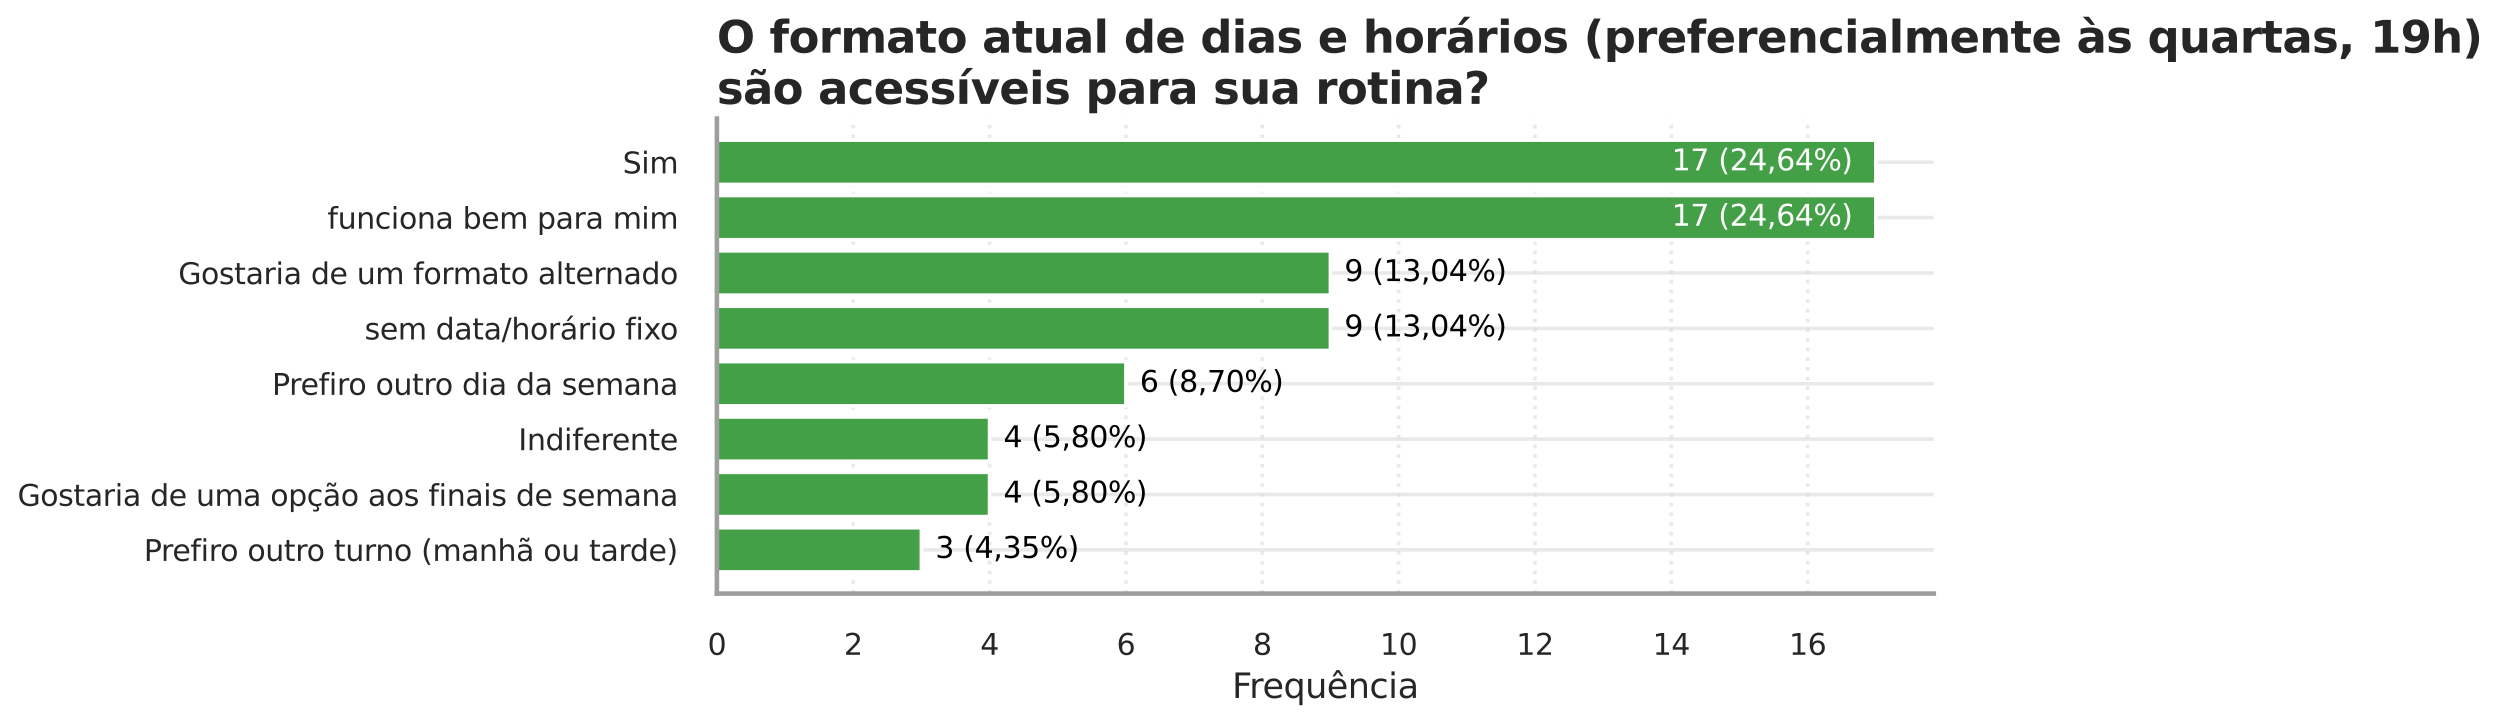 <?xml version="1.0" encoding="utf-8" standalone="no"?>
<!DOCTYPE svg PUBLIC "-//W3C//DTD SVG 1.1//EN"
  "http://www.w3.org/Graphics/SVG/1.1/DTD/svg11.dtd">
<svg xmlns:xlink="http://www.w3.org/1999/xlink" width="1025.455pt" height="296.4pt" viewBox="0 0 1025.455 296.4" xmlns="http://www.w3.org/2000/svg" version="1.1">
 <defs>
  <style type="text/css">*{stroke-linejoin: round; stroke-linecap: butt}</style>
 </defs>
 <g id="figure_1">
  <g id="patch_1">
   <path d="M 0 296.4 
L 1025.455 296.4 
L 1025.455 0 
L 0 0 
z
" style="fill: #ffffff"/>
  </g>
  <g id="axes_1">
   <g id="patch_2">
    <path d="M 294.059 243.476 
L 793.2 243.476 
L 793.2 48.617 
L 294.059 48.617 
z
" style="fill: #ffffff"/>
   </g>
   <g id="matplotlib.axis_1">
    <g id="xtick_1">
     <g id="line2d_1">
      <path d="M 294.059 243.476 
L 294.059 48.617 
" clip-path="url(#peb8bb8140d)" style="fill: none; stroke-dasharray: 1.5,2.475; stroke-dashoffset: 0; stroke: #dadada; stroke-opacity: 0.6; stroke-width: 1.5"/>
     </g>
     <g id="text_1">
      <!-- 0 -->
      <g style="fill: #262626" transform="translate(290.241 268.595) scale(0.12 -0.12)">
       <defs>
        <path id="DejaVuSans-30" d="M 2034 4250 
Q 1547 4250 1301 3770 
Q 1056 3291 1056 2328 
Q 1056 1369 1301 889 
Q 1547 409 2034 409 
Q 2525 409 2770 889 
Q 3016 1369 3016 2328 
Q 3016 3291 2770 3770 
Q 2525 4250 2034 4250 
z
M 2034 4750 
Q 2819 4750 3233 4129 
Q 3647 3509 3647 2328 
Q 3647 1150 3233 529 
Q 2819 -91 2034 -91 
Q 1250 -91 836 529 
Q 422 1150 422 2328 
Q 422 3509 836 4129 
Q 1250 4750 2034 4750 
z
" transform="scale(0.016)"/>
       </defs>
       <use xlink:href="#DejaVuSans-30"/>
      </g>
     </g>
    </g>
    <g id="xtick_2">
     <g id="line2d_2">
      <path d="M 349.985 243.476 
L 349.985 48.617 
" clip-path="url(#peb8bb8140d)" style="fill: none; stroke-dasharray: 1.5,2.475; stroke-dashoffset: 0; stroke: #dadada; stroke-opacity: 0.6; stroke-width: 1.5"/>
     </g>
     <g id="text_2">
      <!-- 2 -->
      <g style="fill: #262626" transform="translate(346.167 268.595) scale(0.12 -0.12)">
       <defs>
        <path id="DejaVuSans-32" d="M 1228 531 
L 3431 531 
L 3431 0 
L 469 0 
L 469 531 
Q 828 903 1448 1529 
Q 2069 2156 2228 2338 
Q 2531 2678 2651 2914 
Q 2772 3150 2772 3378 
Q 2772 3750 2511 3984 
Q 2250 4219 1831 4219 
Q 1534 4219 1204 4116 
Q 875 4013 500 3803 
L 500 4441 
Q 881 4594 1212 4672 
Q 1544 4750 1819 4750 
Q 2544 4750 2975 4387 
Q 3406 4025 3406 3419 
Q 3406 3131 3298 2873 
Q 3191 2616 2906 2266 
Q 2828 2175 2409 1742 
Q 1991 1309 1228 531 
z
" transform="scale(0.016)"/>
       </defs>
       <use xlink:href="#DejaVuSans-32"/>
      </g>
     </g>
    </g>
    <g id="xtick_3">
     <g id="line2d_3">
      <path d="M 405.911 243.476 
L 405.911 48.617 
" clip-path="url(#peb8bb8140d)" style="fill: none; stroke-dasharray: 1.5,2.475; stroke-dashoffset: 0; stroke: #dadada; stroke-opacity: 0.6; stroke-width: 1.5"/>
     </g>
     <g id="text_3">
      <!-- 4 -->
      <g style="fill: #262626" transform="translate(402.094 268.595) scale(0.12 -0.12)">
       <defs>
        <path id="DejaVuSans-34" d="M 2419 4116 
L 825 1625 
L 2419 1625 
L 2419 4116 
z
M 2253 4666 
L 3047 4666 
L 3047 1625 
L 3713 1625 
L 3713 1100 
L 3047 1100 
L 3047 0 
L 2419 0 
L 2419 1100 
L 313 1100 
L 313 1709 
L 2253 4666 
z
" transform="scale(0.016)"/>
       </defs>
       <use xlink:href="#DejaVuSans-34"/>
      </g>
     </g>
    </g>
    <g id="xtick_4">
     <g id="line2d_4">
      <path d="M 461.837 243.476 
L 461.837 48.617 
" clip-path="url(#peb8bb8140d)" style="fill: none; stroke-dasharray: 1.5,2.475; stroke-dashoffset: 0; stroke: #dadada; stroke-opacity: 0.6; stroke-width: 1.5"/>
     </g>
     <g id="text_4">
      <!-- 6 -->
      <g style="fill: #262626" transform="translate(458.02 268.595) scale(0.12 -0.12)">
       <defs>
        <path id="DejaVuSans-36" d="M 2113 2584 
Q 1688 2584 1439 2293 
Q 1191 2003 1191 1497 
Q 1191 994 1439 701 
Q 1688 409 2113 409 
Q 2538 409 2786 701 
Q 3034 994 3034 1497 
Q 3034 2003 2786 2293 
Q 2538 2584 2113 2584 
z
M 3366 4563 
L 3366 3988 
Q 3128 4100 2886 4159 
Q 2644 4219 2406 4219 
Q 1781 4219 1451 3797 
Q 1122 3375 1075 2522 
Q 1259 2794 1537 2939 
Q 1816 3084 2150 3084 
Q 2853 3084 3261 2657 
Q 3669 2231 3669 1497 
Q 3669 778 3244 343 
Q 2819 -91 2113 -91 
Q 1303 -91 875 529 
Q 447 1150 447 2328 
Q 447 3434 972 4092 
Q 1497 4750 2381 4750 
Q 2619 4750 2861 4703 
Q 3103 4656 3366 4563 
z
" transform="scale(0.016)"/>
       </defs>
       <use xlink:href="#DejaVuSans-36"/>
      </g>
     </g>
    </g>
    <g id="xtick_5">
     <g id="line2d_5">
      <path d="M 517.763 243.476 
L 517.763 48.617 
" clip-path="url(#peb8bb8140d)" style="fill: none; stroke-dasharray: 1.5,2.475; stroke-dashoffset: 0; stroke: #dadada; stroke-opacity: 0.6; stroke-width: 1.5"/>
     </g>
     <g id="text_5">
      <!-- 8 -->
      <g style="fill: #262626" transform="translate(513.946 268.595) scale(0.12 -0.12)">
       <defs>
        <path id="DejaVuSans-38" d="M 2034 2216 
Q 1584 2216 1326 1975 
Q 1069 1734 1069 1313 
Q 1069 891 1326 650 
Q 1584 409 2034 409 
Q 2484 409 2743 651 
Q 3003 894 3003 1313 
Q 3003 1734 2745 1975 
Q 2488 2216 2034 2216 
z
M 1403 2484 
Q 997 2584 770 2862 
Q 544 3141 544 3541 
Q 544 4100 942 4425 
Q 1341 4750 2034 4750 
Q 2731 4750 3128 4425 
Q 3525 4100 3525 3541 
Q 3525 3141 3298 2862 
Q 3072 2584 2669 2484 
Q 3125 2378 3379 2068 
Q 3634 1759 3634 1313 
Q 3634 634 3220 271 
Q 2806 -91 2034 -91 
Q 1263 -91 848 271 
Q 434 634 434 1313 
Q 434 1759 690 2068 
Q 947 2378 1403 2484 
z
M 1172 3481 
Q 1172 3119 1398 2916 
Q 1625 2713 2034 2713 
Q 2441 2713 2670 2916 
Q 2900 3119 2900 3481 
Q 2900 3844 2670 4047 
Q 2441 4250 2034 4250 
Q 1625 4250 1398 4047 
Q 1172 3844 1172 3481 
z
" transform="scale(0.016)"/>
       </defs>
       <use xlink:href="#DejaVuSans-38"/>
      </g>
     </g>
    </g>
    <g id="xtick_6">
     <g id="line2d_6">
      <path d="M 573.689 243.476 
L 573.689 48.617 
" clip-path="url(#peb8bb8140d)" style="fill: none; stroke-dasharray: 1.5,2.475; stroke-dashoffset: 0; stroke: #dadada; stroke-opacity: 0.6; stroke-width: 1.5"/>
     </g>
     <g id="text_6">
      <!-- 10 -->
      <g style="fill: #262626" transform="translate(566.054 268.595) scale(0.12 -0.12)">
       <defs>
        <path id="DejaVuSans-31" d="M 794 531 
L 1825 531 
L 1825 4091 
L 703 3866 
L 703 4441 
L 1819 4666 
L 2450 4666 
L 2450 531 
L 3481 531 
L 3481 0 
L 794 0 
L 794 531 
z
" transform="scale(0.016)"/>
       </defs>
       <use xlink:href="#DejaVuSans-31"/>
       <use xlink:href="#DejaVuSans-30" transform="translate(63.623 0)"/>
      </g>
     </g>
    </g>
    <g id="xtick_7">
     <g id="line2d_7">
      <path d="M 629.616 243.476 
L 629.616 48.617 
" clip-path="url(#peb8bb8140d)" style="fill: none; stroke-dasharray: 1.5,2.475; stroke-dashoffset: 0; stroke: #dadada; stroke-opacity: 0.6; stroke-width: 1.5"/>
     </g>
     <g id="text_7">
      <!-- 12 -->
      <g style="fill: #262626" transform="translate(621.981 268.595) scale(0.12 -0.12)">
       <use xlink:href="#DejaVuSans-31"/>
       <use xlink:href="#DejaVuSans-32" transform="translate(63.623 0)"/>
      </g>
     </g>
    </g>
    <g id="xtick_8">
     <g id="line2d_8">
      <path d="M 685.542 243.476 
L 685.542 48.617 
" clip-path="url(#peb8bb8140d)" style="fill: none; stroke-dasharray: 1.5,2.475; stroke-dashoffset: 0; stroke: #dadada; stroke-opacity: 0.6; stroke-width: 1.5"/>
     </g>
     <g id="text_8">
      <!-- 14 -->
      <g style="fill: #262626" transform="translate(677.907 268.595) scale(0.12 -0.12)">
       <use xlink:href="#DejaVuSans-31"/>
       <use xlink:href="#DejaVuSans-34" transform="translate(63.623 0)"/>
      </g>
     </g>
    </g>
    <g id="xtick_9">
     <g id="line2d_9">
      <path d="M 741.468 243.476 
L 741.468 48.617 
" clip-path="url(#peb8bb8140d)" style="fill: none; stroke-dasharray: 1.5,2.475; stroke-dashoffset: 0; stroke: #dadada; stroke-opacity: 0.6; stroke-width: 1.5"/>
     </g>
     <g id="text_9">
      <!-- 16 -->
      <g style="fill: #262626" transform="translate(733.833 268.595) scale(0.12 -0.12)">
       <use xlink:href="#DejaVuSans-31"/>
       <use xlink:href="#DejaVuSans-36" transform="translate(63.623 0)"/>
      </g>
     </g>
    </g>
    <g id="text_10">
     <!-- Frequência -->
     <g style="fill: #262626" transform="translate(505.376 286.288) scale(0.14 -0.14)">
      <defs>
       <path id="DejaVuSans-46" d="M 628 4666 
L 3309 4666 
L 3309 4134 
L 1259 4134 
L 1259 2759 
L 3109 2759 
L 3109 2228 
L 1259 2228 
L 1259 0 
L 628 0 
L 628 4666 
z
" transform="scale(0.016)"/>
       <path id="DejaVuSans-72" d="M 2631 2963 
Q 2534 3019 2420 3045 
Q 2306 3072 2169 3072 
Q 1681 3072 1420 2755 
Q 1159 2438 1159 1844 
L 1159 0 
L 581 0 
L 581 3500 
L 1159 3500 
L 1159 2956 
Q 1341 3275 1631 3429 
Q 1922 3584 2338 3584 
Q 2397 3584 2469 3576 
Q 2541 3569 2628 3553 
L 2631 2963 
z
" transform="scale(0.016)"/>
       <path id="DejaVuSans-65" d="M 3597 1894 
L 3597 1613 
L 953 1613 
Q 991 1019 1311 708 
Q 1631 397 2203 397 
Q 2534 397 2845 478 
Q 3156 559 3463 722 
L 3463 178 
Q 3153 47 2828 -22 
Q 2503 -91 2169 -91 
Q 1331 -91 842 396 
Q 353 884 353 1716 
Q 353 2575 817 3079 
Q 1281 3584 2069 3584 
Q 2775 3584 3186 3129 
Q 3597 2675 3597 1894 
z
M 3022 2063 
Q 3016 2534 2758 2815 
Q 2500 3097 2075 3097 
Q 1594 3097 1305 2825 
Q 1016 2553 972 2059 
L 3022 2063 
z
" transform="scale(0.016)"/>
       <path id="DejaVuSans-71" d="M 947 1747 
Q 947 1113 1208 752 
Q 1469 391 1925 391 
Q 2381 391 2643 752 
Q 2906 1113 2906 1747 
Q 2906 2381 2643 2742 
Q 2381 3103 1925 3103 
Q 1469 3103 1208 2742 
Q 947 2381 947 1747 
z
M 2906 525 
Q 2725 213 2448 61 
Q 2172 -91 1784 -91 
Q 1150 -91 751 415 
Q 353 922 353 1747 
Q 353 2572 751 3078 
Q 1150 3584 1784 3584 
Q 2172 3584 2448 3432 
Q 2725 3281 2906 2969 
L 2906 3500 
L 3481 3500 
L 3481 -1331 
L 2906 -1331 
L 2906 525 
z
" transform="scale(0.016)"/>
       <path id="DejaVuSans-75" d="M 544 1381 
L 544 3500 
L 1119 3500 
L 1119 1403 
Q 1119 906 1312 657 
Q 1506 409 1894 409 
Q 2359 409 2629 706 
Q 2900 1003 2900 1516 
L 2900 3500 
L 3475 3500 
L 3475 0 
L 2900 0 
L 2900 538 
Q 2691 219 2414 64 
Q 2138 -91 1772 -91 
Q 1169 -91 856 284 
Q 544 659 544 1381 
z
M 1991 3584 
L 1991 3584 
z
" transform="scale(0.016)"/>
       <path id="DejaVuSans-ea" d="M 3597 1894 
L 3597 1613 
L 953 1613 
Q 991 1019 1311 708 
Q 1631 397 2203 397 
Q 2534 397 2845 478 
Q 3156 559 3463 722 
L 3463 178 
Q 3153 47 2828 -22 
Q 2503 -91 2169 -91 
Q 1331 -91 842 396 
Q 353 884 353 1716 
Q 353 2575 817 3079 
Q 1281 3584 2069 3584 
Q 2775 3584 3186 3129 
Q 3597 2675 3597 1894 
z
M 3022 2063 
Q 3016 2534 2758 2815 
Q 2500 3097 2075 3097 
Q 1594 3097 1305 2825 
Q 1016 2553 972 2059 
L 3022 2063 
z
M 1801 5119 
L 2263 5119 
L 3029 3944 
L 2595 3944 
L 2032 4709 
L 1470 3944 
L 1035 3944 
L 1801 5119 
z
" transform="scale(0.016)"/>
       <path id="DejaVuSans-6e" d="M 3513 2113 
L 3513 0 
L 2938 0 
L 2938 2094 
Q 2938 2591 2744 2837 
Q 2550 3084 2163 3084 
Q 1697 3084 1428 2787 
Q 1159 2491 1159 1978 
L 1159 0 
L 581 0 
L 581 3500 
L 1159 3500 
L 1159 2956 
Q 1366 3272 1645 3428 
Q 1925 3584 2291 3584 
Q 2894 3584 3203 3211 
Q 3513 2838 3513 2113 
z
" transform="scale(0.016)"/>
       <path id="DejaVuSans-63" d="M 3122 3366 
L 3122 2828 
Q 2878 2963 2633 3030 
Q 2388 3097 2138 3097 
Q 1578 3097 1268 2742 
Q 959 2388 959 1747 
Q 959 1106 1268 751 
Q 1578 397 2138 397 
Q 2388 397 2633 464 
Q 2878 531 3122 666 
L 3122 134 
Q 2881 22 2623 -34 
Q 2366 -91 2075 -91 
Q 1284 -91 818 406 
Q 353 903 353 1747 
Q 353 2603 823 3093 
Q 1294 3584 2113 3584 
Q 2378 3584 2631 3529 
Q 2884 3475 3122 3366 
z
" transform="scale(0.016)"/>
       <path id="DejaVuSans-69" d="M 603 3500 
L 1178 3500 
L 1178 0 
L 603 0 
L 603 3500 
z
M 603 4863 
L 1178 4863 
L 1178 4134 
L 603 4134 
L 603 4863 
z
" transform="scale(0.016)"/>
       <path id="DejaVuSans-61" d="M 2194 1759 
Q 1497 1759 1228 1600 
Q 959 1441 959 1056 
Q 959 750 1161 570 
Q 1363 391 1709 391 
Q 2188 391 2477 730 
Q 2766 1069 2766 1631 
L 2766 1759 
L 2194 1759 
z
M 3341 1997 
L 3341 0 
L 2766 0 
L 2766 531 
Q 2569 213 2275 61 
Q 1981 -91 1556 -91 
Q 1019 -91 701 211 
Q 384 513 384 1019 
Q 384 1609 779 1909 
Q 1175 2209 1959 2209 
L 2766 2209 
L 2766 2266 
Q 2766 2663 2505 2880 
Q 2244 3097 1772 3097 
Q 1472 3097 1187 3025 
Q 903 2953 641 2809 
L 641 3341 
Q 956 3463 1253 3523 
Q 1550 3584 1831 3584 
Q 2591 3584 2966 3190 
Q 3341 2797 3341 1997 
z
" transform="scale(0.016)"/>
      </defs>
      <use xlink:href="#DejaVuSans-46"/>
      <use xlink:href="#DejaVuSans-72" transform="translate(50.27 0)"/>
      <use xlink:href="#DejaVuSans-65" transform="translate(89.133 0)"/>
      <use xlink:href="#DejaVuSans-71" transform="translate(150.656 0)"/>
      <use xlink:href="#DejaVuSans-75" transform="translate(214.133 0)"/>
      <use xlink:href="#DejaVuSans-ea" transform="translate(277.512 0)"/>
      <use xlink:href="#DejaVuSans-6e" transform="translate(339.035 0)"/>
      <use xlink:href="#DejaVuSans-63" transform="translate(402.414 0)"/>
      <use xlink:href="#DejaVuSans-69" transform="translate(457.395 0)"/>
      <use xlink:href="#DejaVuSans-61" transform="translate(485.178 0)"/>
     </g>
    </g>
   </g>
   <g id="matplotlib.axis_2">
    <g id="ytick_1">
     <g id="line2d_10">
      <path d="M 294.059 225.535 
L 793.2 225.535 
" clip-path="url(#peb8bb8140d)" style="fill: none; stroke: #dadada; stroke-opacity: 0.6; stroke-width: 1.5; stroke-linecap: round"/>
     </g>
     <g id="text_11">
      <!-- Prefiro outro turno (manhã ou tarde) -->
      <g style="fill: #262626" transform="translate(59.016 230.094) scale(0.12 -0.12)">
       <defs>
        <path id="DejaVuSans-50" d="M 1259 4147 
L 1259 2394 
L 2053 2394 
Q 2494 2394 2734 2622 
Q 2975 2850 2975 3272 
Q 2975 3691 2734 3919 
Q 2494 4147 2053 4147 
L 1259 4147 
z
M 628 4666 
L 2053 4666 
Q 2838 4666 3239 4311 
Q 3641 3956 3641 3272 
Q 3641 2581 3239 2228 
Q 2838 1875 2053 1875 
L 1259 1875 
L 1259 0 
L 628 0 
L 628 4666 
z
" transform="scale(0.016)"/>
        <path id="DejaVuSans-66" d="M 2375 4863 
L 2375 4384 
L 1825 4384 
Q 1516 4384 1395 4259 
Q 1275 4134 1275 3809 
L 1275 3500 
L 2222 3500 
L 2222 3053 
L 1275 3053 
L 1275 0 
L 697 0 
L 697 3053 
L 147 3053 
L 147 3500 
L 697 3500 
L 697 3744 
Q 697 4328 969 4595 
Q 1241 4863 1831 4863 
L 2375 4863 
z
" transform="scale(0.016)"/>
        <path id="DejaVuSans-6f" d="M 1959 3097 
Q 1497 3097 1228 2736 
Q 959 2375 959 1747 
Q 959 1119 1226 758 
Q 1494 397 1959 397 
Q 2419 397 2687 759 
Q 2956 1122 2956 1747 
Q 2956 2369 2687 2733 
Q 2419 3097 1959 3097 
z
M 1959 3584 
Q 2709 3584 3137 3096 
Q 3566 2609 3566 1747 
Q 3566 888 3137 398 
Q 2709 -91 1959 -91 
Q 1206 -91 779 398 
Q 353 888 353 1747 
Q 353 2609 779 3096 
Q 1206 3584 1959 3584 
z
" transform="scale(0.016)"/>
        <path id="DejaVuSans-20" transform="scale(0.016)"/>
        <path id="DejaVuSans-74" d="M 1172 4494 
L 1172 3500 
L 2356 3500 
L 2356 3053 
L 1172 3053 
L 1172 1153 
Q 1172 725 1289 603 
Q 1406 481 1766 481 
L 2356 481 
L 2356 0 
L 1766 0 
Q 1100 0 847 248 
Q 594 497 594 1153 
L 594 3053 
L 172 3053 
L 172 3500 
L 594 3500 
L 594 4494 
L 1172 4494 
z
" transform="scale(0.016)"/>
        <path id="DejaVuSans-28" d="M 1984 4856 
Q 1566 4138 1362 3434 
Q 1159 2731 1159 2009 
Q 1159 1288 1364 580 
Q 1569 -128 1984 -844 
L 1484 -844 
Q 1016 -109 783 600 
Q 550 1309 550 2009 
Q 550 2706 781 3412 
Q 1013 4119 1484 4856 
L 1984 4856 
z
" transform="scale(0.016)"/>
        <path id="DejaVuSans-6d" d="M 3328 2828 
Q 3544 3216 3844 3400 
Q 4144 3584 4550 3584 
Q 5097 3584 5394 3201 
Q 5691 2819 5691 2113 
L 5691 0 
L 5113 0 
L 5113 2094 
Q 5113 2597 4934 2840 
Q 4756 3084 4391 3084 
Q 3944 3084 3684 2787 
Q 3425 2491 3425 1978 
L 3425 0 
L 2847 0 
L 2847 2094 
Q 2847 2600 2669 2842 
Q 2491 3084 2119 3084 
Q 1678 3084 1418 2786 
Q 1159 2488 1159 1978 
L 1159 0 
L 581 0 
L 581 3500 
L 1159 3500 
L 1159 2956 
Q 1356 3278 1631 3431 
Q 1906 3584 2284 3584 
Q 2666 3584 2933 3390 
Q 3200 3197 3328 2828 
z
" transform="scale(0.016)"/>
        <path id="DejaVuSans-68" d="M 3513 2113 
L 3513 0 
L 2938 0 
L 2938 2094 
Q 2938 2591 2744 2837 
Q 2550 3084 2163 3084 
Q 1697 3084 1428 2787 
Q 1159 2491 1159 1978 
L 1159 0 
L 581 0 
L 581 4863 
L 1159 4863 
L 1159 2956 
Q 1366 3272 1645 3428 
Q 1925 3584 2291 3584 
Q 2894 3584 3203 3211 
Q 3513 2838 3513 2113 
z
" transform="scale(0.016)"/>
        <path id="DejaVuSans-e3" d="M 2194 1759 
Q 1497 1759 1228 1600 
Q 959 1441 959 1056 
Q 959 750 1161 570 
Q 1363 391 1709 391 
Q 2188 391 2477 730 
Q 2766 1069 2766 1631 
L 2766 1759 
L 2194 1759 
z
M 3341 1997 
L 3341 0 
L 2766 0 
L 2766 531 
Q 2569 213 2275 61 
Q 1981 -91 1556 -91 
Q 1019 -91 701 211 
Q 384 513 384 1019 
Q 384 1609 779 1909 
Q 1175 2209 1959 2209 
L 2766 2209 
L 2766 2266 
Q 2766 2663 2505 2880 
Q 2244 3097 1772 3097 
Q 1472 3097 1187 3025 
Q 903 2953 641 2809 
L 641 3341 
Q 956 3463 1253 3523 
Q 1550 3584 1831 3584 
Q 2591 3584 2966 3190 
Q 3341 2797 3341 1997 
z
M 1844 4281 
L 1665 4453 
Q 1597 4516 1545 4545 
Q 1494 4575 1453 4575 
Q 1334 4575 1278 4461 
Q 1222 4347 1215 4091 
L 825 4091 
Q 831 4513 990 4742 
Q 1150 4972 1434 4972 
Q 1553 4972 1653 4928 
Q 1753 4884 1869 4781 
L 2047 4609 
Q 2115 4547 2167 4517 
Q 2219 4488 2259 4488 
Q 2378 4488 2434 4602 
Q 2490 4716 2497 4972 
L 2887 4972 
Q 2881 4550 2721 4320 
Q 2562 4091 2278 4091 
Q 2159 4091 2059 4134 
Q 1959 4178 1844 4281 
z
" transform="scale(0.016)"/>
        <path id="DejaVuSans-64" d="M 2906 2969 
L 2906 4863 
L 3481 4863 
L 3481 0 
L 2906 0 
L 2906 525 
Q 2725 213 2448 61 
Q 2172 -91 1784 -91 
Q 1150 -91 751 415 
Q 353 922 353 1747 
Q 353 2572 751 3078 
Q 1150 3584 1784 3584 
Q 2172 3584 2448 3432 
Q 2725 3281 2906 2969 
z
M 947 1747 
Q 947 1113 1208 752 
Q 1469 391 1925 391 
Q 2381 391 2643 752 
Q 2906 1113 2906 1747 
Q 2906 2381 2643 2742 
Q 2381 3103 1925 3103 
Q 1469 3103 1208 2742 
Q 947 2381 947 1747 
z
" transform="scale(0.016)"/>
        <path id="DejaVuSans-29" d="M 513 4856 
L 1013 4856 
Q 1481 4119 1714 3412 
Q 1947 2706 1947 2009 
Q 1947 1309 1714 600 
Q 1481 -109 1013 -844 
L 513 -844 
Q 928 -128 1133 580 
Q 1338 1288 1338 2009 
Q 1338 2731 1133 3434 
Q 928 4138 513 4856 
z
" transform="scale(0.016)"/>
       </defs>
       <use xlink:href="#DejaVuSans-50"/>
       <use xlink:href="#DejaVuSans-72" transform="translate(58.553 0)"/>
       <use xlink:href="#DejaVuSans-65" transform="translate(97.416 0)"/>
       <use xlink:href="#DejaVuSans-66" transform="translate(158.939 0)"/>
       <use xlink:href="#DejaVuSans-69" transform="translate(194.145 0)"/>
       <use xlink:href="#DejaVuSans-72" transform="translate(221.928 0)"/>
       <use xlink:href="#DejaVuSans-6f" transform="translate(260.791 0)"/>
       <use xlink:href="#DejaVuSans-20" transform="translate(321.973 0)"/>
       <use xlink:href="#DejaVuSans-6f" transform="translate(353.76 0)"/>
       <use xlink:href="#DejaVuSans-75" transform="translate(414.941 0)"/>
       <use xlink:href="#DejaVuSans-74" transform="translate(478.32 0)"/>
       <use xlink:href="#DejaVuSans-72" transform="translate(517.529 0)"/>
       <use xlink:href="#DejaVuSans-6f" transform="translate(556.393 0)"/>
       <use xlink:href="#DejaVuSans-20" transform="translate(617.574 0)"/>
       <use xlink:href="#DejaVuSans-74" transform="translate(649.361 0)"/>
       <use xlink:href="#DejaVuSans-75" transform="translate(688.57 0)"/>
       <use xlink:href="#DejaVuSans-72" transform="translate(751.949 0)"/>
       <use xlink:href="#DejaVuSans-6e" transform="translate(791.312 0)"/>
       <use xlink:href="#DejaVuSans-6f" transform="translate(854.691 0)"/>
       <use xlink:href="#DejaVuSans-20" transform="translate(915.873 0)"/>
       <use xlink:href="#DejaVuSans-28" transform="translate(947.66 0)"/>
       <use xlink:href="#DejaVuSans-6d" transform="translate(986.674 0)"/>
       <use xlink:href="#DejaVuSans-61" transform="translate(1084.086 0)"/>
       <use xlink:href="#DejaVuSans-6e" transform="translate(1145.365 0)"/>
       <use xlink:href="#DejaVuSans-68" transform="translate(1208.744 0)"/>
       <use xlink:href="#DejaVuSans-e3" transform="translate(1272.123 0)"/>
       <use xlink:href="#DejaVuSans-20" transform="translate(1333.402 0)"/>
       <use xlink:href="#DejaVuSans-6f" transform="translate(1365.189 0)"/>
       <use xlink:href="#DejaVuSans-75" transform="translate(1426.371 0)"/>
       <use xlink:href="#DejaVuSans-20" transform="translate(1489.75 0)"/>
       <use xlink:href="#DejaVuSans-74" transform="translate(1521.537 0)"/>
       <use xlink:href="#DejaVuSans-61" transform="translate(1560.746 0)"/>
       <use xlink:href="#DejaVuSans-72" transform="translate(1622.025 0)"/>
       <use xlink:href="#DejaVuSans-64" transform="translate(1661.389 0)"/>
       <use xlink:href="#DejaVuSans-65" transform="translate(1724.865 0)"/>
       <use xlink:href="#DejaVuSans-29" transform="translate(1786.389 0)"/>
      </g>
     </g>
    </g>
    <g id="ytick_2">
     <g id="line2d_11">
      <path d="M 294.059 202.824 
L 793.2 202.824 
" clip-path="url(#peb8bb8140d)" style="fill: none; stroke: #dadada; stroke-opacity: 0.6; stroke-width: 1.5; stroke-linecap: round"/>
     </g>
     <g id="text_12">
      <!-- Gostaria de uma opção aos finais de semana -->
      <g style="fill: #262626" transform="translate(7.2 207.485) scale(0.12 -0.12)">
       <defs>
        <path id="DejaVuSans-47" d="M 3809 666 
L 3809 1919 
L 2778 1919 
L 2778 2438 
L 4434 2438 
L 4434 434 
Q 4069 175 3628 42 
Q 3188 -91 2688 -91 
Q 1594 -91 976 548 
Q 359 1188 359 2328 
Q 359 3472 976 4111 
Q 1594 4750 2688 4750 
Q 3144 4750 3555 4637 
Q 3966 4525 4313 4306 
L 4313 3634 
Q 3963 3931 3569 4081 
Q 3175 4231 2741 4231 
Q 1884 4231 1454 3753 
Q 1025 3275 1025 2328 
Q 1025 1384 1454 906 
Q 1884 428 2741 428 
Q 3075 428 3337 486 
Q 3600 544 3809 666 
z
" transform="scale(0.016)"/>
        <path id="DejaVuSans-73" d="M 2834 3397 
L 2834 2853 
Q 2591 2978 2328 3040 
Q 2066 3103 1784 3103 
Q 1356 3103 1142 2972 
Q 928 2841 928 2578 
Q 928 2378 1081 2264 
Q 1234 2150 1697 2047 
L 1894 2003 
Q 2506 1872 2764 1633 
Q 3022 1394 3022 966 
Q 3022 478 2636 193 
Q 2250 -91 1575 -91 
Q 1294 -91 989 -36 
Q 684 19 347 128 
L 347 722 
Q 666 556 975 473 
Q 1284 391 1588 391 
Q 1994 391 2212 530 
Q 2431 669 2431 922 
Q 2431 1156 2273 1281 
Q 2116 1406 1581 1522 
L 1381 1569 
Q 847 1681 609 1914 
Q 372 2147 372 2553 
Q 372 3047 722 3315 
Q 1072 3584 1716 3584 
Q 2034 3584 2315 3537 
Q 2597 3491 2834 3397 
z
" transform="scale(0.016)"/>
        <path id="DejaVuSans-70" d="M 1159 525 
L 1159 -1331 
L 581 -1331 
L 581 3500 
L 1159 3500 
L 1159 2969 
Q 1341 3281 1617 3432 
Q 1894 3584 2278 3584 
Q 2916 3584 3314 3078 
Q 3713 2572 3713 1747 
Q 3713 922 3314 415 
Q 2916 -91 2278 -91 
Q 1894 -91 1617 61 
Q 1341 213 1159 525 
z
M 3116 1747 
Q 3116 2381 2855 2742 
Q 2594 3103 2138 3103 
Q 1681 3103 1420 2742 
Q 1159 2381 1159 1747 
Q 1159 1113 1420 752 
Q 1681 391 2138 391 
Q 2594 391 2855 752 
Q 3116 1113 3116 1747 
z
" transform="scale(0.016)"/>
        <path id="DejaVuSans-e7" d="M 3122 3366 
L 3122 2828 
Q 2878 2963 2633 3030 
Q 2388 3097 2138 3097 
Q 1578 3097 1268 2742 
Q 959 2388 959 1747 
Q 959 1106 1268 751 
Q 1578 397 2138 397 
Q 2388 397 2633 464 
Q 2878 531 3122 666 
L 3122 134 
Q 2881 22 2623 -34 
Q 2366 -91 2075 -91 
Q 1284 -91 818 406 
Q 353 903 353 1747 
Q 353 2603 823 3093 
Q 1294 3584 2113 3584 
Q 2378 3584 2631 3529 
Q 2884 3475 3122 3366 
z
M 2311 0 
Q 2482 -194 2566 -358 
Q 2651 -522 2651 -672 
Q 2651 -950 2463 -1092 
Q 2276 -1234 1907 -1234 
Q 1764 -1234 1628 -1215 
Q 1492 -1197 1357 -1159 
L 1357 -750 
Q 1464 -803 1579 -826 
Q 1695 -850 1842 -850 
Q 2026 -850 2120 -775 
Q 2214 -700 2214 -556 
Q 2214 -463 2146 -327 
Q 2079 -191 1939 0 
L 2311 0 
z
" transform="scale(0.016)"/>
       </defs>
       <use xlink:href="#DejaVuSans-47"/>
       <use xlink:href="#DejaVuSans-6f" transform="translate(77.49 0)"/>
       <use xlink:href="#DejaVuSans-73" transform="translate(138.672 0)"/>
       <use xlink:href="#DejaVuSans-74" transform="translate(190.771 0)"/>
       <use xlink:href="#DejaVuSans-61" transform="translate(229.98 0)"/>
       <use xlink:href="#DejaVuSans-72" transform="translate(291.26 0)"/>
       <use xlink:href="#DejaVuSans-69" transform="translate(332.373 0)"/>
       <use xlink:href="#DejaVuSans-61" transform="translate(360.156 0)"/>
       <use xlink:href="#DejaVuSans-20" transform="translate(421.436 0)"/>
       <use xlink:href="#DejaVuSans-64" transform="translate(453.223 0)"/>
       <use xlink:href="#DejaVuSans-65" transform="translate(516.699 0)"/>
       <use xlink:href="#DejaVuSans-20" transform="translate(578.223 0)"/>
       <use xlink:href="#DejaVuSans-75" transform="translate(610.01 0)"/>
       <use xlink:href="#DejaVuSans-6d" transform="translate(673.389 0)"/>
       <use xlink:href="#DejaVuSans-61" transform="translate(770.801 0)"/>
       <use xlink:href="#DejaVuSans-20" transform="translate(832.08 0)"/>
       <use xlink:href="#DejaVuSans-6f" transform="translate(863.867 0)"/>
       <use xlink:href="#DejaVuSans-70" transform="translate(925.049 0)"/>
       <use xlink:href="#DejaVuSans-e7" transform="translate(988.525 0)"/>
       <use xlink:href="#DejaVuSans-e3" transform="translate(1043.506 0)"/>
       <use xlink:href="#DejaVuSans-6f" transform="translate(1104.785 0)"/>
       <use xlink:href="#DejaVuSans-20" transform="translate(1165.967 0)"/>
       <use xlink:href="#DejaVuSans-61" transform="translate(1197.754 0)"/>
       <use xlink:href="#DejaVuSans-6f" transform="translate(1259.033 0)"/>
       <use xlink:href="#DejaVuSans-73" transform="translate(1320.215 0)"/>
       <use xlink:href="#DejaVuSans-20" transform="translate(1372.314 0)"/>
       <use xlink:href="#DejaVuSans-66" transform="translate(1404.102 0)"/>
       <use xlink:href="#DejaVuSans-69" transform="translate(1439.307 0)"/>
       <use xlink:href="#DejaVuSans-6e" transform="translate(1467.09 0)"/>
       <use xlink:href="#DejaVuSans-61" transform="translate(1530.469 0)"/>
       <use xlink:href="#DejaVuSans-69" transform="translate(1591.748 0)"/>
       <use xlink:href="#DejaVuSans-73" transform="translate(1619.531 0)"/>
       <use xlink:href="#DejaVuSans-20" transform="translate(1671.631 0)"/>
       <use xlink:href="#DejaVuSans-64" transform="translate(1703.418 0)"/>
       <use xlink:href="#DejaVuSans-65" transform="translate(1766.895 0)"/>
       <use xlink:href="#DejaVuSans-20" transform="translate(1828.418 0)"/>
       <use xlink:href="#DejaVuSans-73" transform="translate(1860.205 0)"/>
       <use xlink:href="#DejaVuSans-65" transform="translate(1912.305 0)"/>
       <use xlink:href="#DejaVuSans-6d" transform="translate(1973.828 0)"/>
       <use xlink:href="#DejaVuSans-61" transform="translate(2071.24 0)"/>
       <use xlink:href="#DejaVuSans-6e" transform="translate(2132.52 0)"/>
       <use xlink:href="#DejaVuSans-61" transform="translate(2195.898 0)"/>
      </g>
     </g>
    </g>
    <g id="ytick_3">
     <g id="line2d_12">
      <path d="M 294.059 180.113 
L 793.2 180.113 
" clip-path="url(#peb8bb8140d)" style="fill: none; stroke: #dadada; stroke-opacity: 0.6; stroke-width: 1.5; stroke-linecap: round"/>
     </g>
     <g id="text_13">
      <!-- Indiferente -->
      <g style="fill: #262626" transform="translate(212.614 184.672) scale(0.12 -0.12)">
       <defs>
        <path id="DejaVuSans-49" d="M 628 4666 
L 1259 4666 
L 1259 0 
L 628 0 
L 628 4666 
z
" transform="scale(0.016)"/>
       </defs>
       <use xlink:href="#DejaVuSans-49"/>
       <use xlink:href="#DejaVuSans-6e" transform="translate(29.492 0)"/>
       <use xlink:href="#DejaVuSans-64" transform="translate(92.871 0)"/>
       <use xlink:href="#DejaVuSans-69" transform="translate(156.348 0)"/>
       <use xlink:href="#DejaVuSans-66" transform="translate(184.131 0)"/>
       <use xlink:href="#DejaVuSans-65" transform="translate(219.336 0)"/>
       <use xlink:href="#DejaVuSans-72" transform="translate(280.859 0)"/>
       <use xlink:href="#DejaVuSans-65" transform="translate(319.723 0)"/>
       <use xlink:href="#DejaVuSans-6e" transform="translate(381.246 0)"/>
       <use xlink:href="#DejaVuSans-74" transform="translate(444.625 0)"/>
       <use xlink:href="#DejaVuSans-65" transform="translate(483.834 0)"/>
      </g>
     </g>
    </g>
    <g id="ytick_4">
     <g id="line2d_13">
      <path d="M 294.059 157.402 
L 793.2 157.402 
" clip-path="url(#peb8bb8140d)" style="fill: none; stroke: #dadada; stroke-opacity: 0.6; stroke-width: 1.5; stroke-linecap: round"/>
     </g>
     <g id="text_14">
      <!-- Prefiro outro dia da semana -->
      <g style="fill: #262626" transform="translate(111.596 161.961) scale(0.12 -0.12)">
       <use xlink:href="#DejaVuSans-50"/>
       <use xlink:href="#DejaVuSans-72" transform="translate(58.553 0)"/>
       <use xlink:href="#DejaVuSans-65" transform="translate(97.416 0)"/>
       <use xlink:href="#DejaVuSans-66" transform="translate(158.939 0)"/>
       <use xlink:href="#DejaVuSans-69" transform="translate(194.145 0)"/>
       <use xlink:href="#DejaVuSans-72" transform="translate(221.928 0)"/>
       <use xlink:href="#DejaVuSans-6f" transform="translate(260.791 0)"/>
       <use xlink:href="#DejaVuSans-20" transform="translate(321.973 0)"/>
       <use xlink:href="#DejaVuSans-6f" transform="translate(353.76 0)"/>
       <use xlink:href="#DejaVuSans-75" transform="translate(414.941 0)"/>
       <use xlink:href="#DejaVuSans-74" transform="translate(478.32 0)"/>
       <use xlink:href="#DejaVuSans-72" transform="translate(517.529 0)"/>
       <use xlink:href="#DejaVuSans-6f" transform="translate(556.393 0)"/>
       <use xlink:href="#DejaVuSans-20" transform="translate(617.574 0)"/>
       <use xlink:href="#DejaVuSans-64" transform="translate(649.361 0)"/>
       <use xlink:href="#DejaVuSans-69" transform="translate(712.838 0)"/>
       <use xlink:href="#DejaVuSans-61" transform="translate(740.621 0)"/>
       <use xlink:href="#DejaVuSans-20" transform="translate(801.9 0)"/>
       <use xlink:href="#DejaVuSans-64" transform="translate(833.688 0)"/>
       <use xlink:href="#DejaVuSans-61" transform="translate(897.164 0)"/>
       <use xlink:href="#DejaVuSans-20" transform="translate(958.443 0)"/>
       <use xlink:href="#DejaVuSans-73" transform="translate(990.23 0)"/>
       <use xlink:href="#DejaVuSans-65" transform="translate(1042.33 0)"/>
       <use xlink:href="#DejaVuSans-6d" transform="translate(1103.854 0)"/>
       <use xlink:href="#DejaVuSans-61" transform="translate(1201.266 0)"/>
       <use xlink:href="#DejaVuSans-6e" transform="translate(1262.545 0)"/>
       <use xlink:href="#DejaVuSans-61" transform="translate(1325.924 0)"/>
      </g>
     </g>
    </g>
    <g id="ytick_5">
     <g id="line2d_14">
      <path d="M 294.059 134.691 
L 793.2 134.691 
" clip-path="url(#peb8bb8140d)" style="fill: none; stroke: #dadada; stroke-opacity: 0.6; stroke-width: 1.5; stroke-linecap: round"/>
     </g>
     <g id="text_15">
      <!-- sem data/horário fixo -->
      <g style="fill: #262626" transform="translate(149.563 139.25) scale(0.12 -0.12)">
       <defs>
        <path id="DejaVuSans-2f" d="M 1625 4666 
L 2156 4666 
L 531 -594 
L 0 -594 
L 1625 4666 
z
" transform="scale(0.016)"/>
        <path id="DejaVuSans-e1" d="M 2194 1759 
Q 1497 1759 1228 1600 
Q 959 1441 959 1056 
Q 959 750 1161 570 
Q 1363 391 1709 391 
Q 2188 391 2477 730 
Q 2766 1069 2766 1631 
L 2766 1759 
L 2194 1759 
z
M 3341 1997 
L 3341 0 
L 2766 0 
L 2766 531 
Q 2569 213 2275 61 
Q 1981 -91 1556 -91 
Q 1019 -91 701 211 
Q 384 513 384 1019 
Q 384 1609 779 1909 
Q 1175 2209 1959 2209 
L 2766 2209 
L 2766 2266 
Q 2766 2663 2505 2880 
Q 2244 3097 1772 3097 
Q 1472 3097 1187 3025 
Q 903 2953 641 2809 
L 641 3341 
Q 956 3463 1253 3523 
Q 1550 3584 1831 3584 
Q 2591 3584 2966 3190 
Q 3341 2797 3341 1997 
z
M 2290 5119 
L 2912 5119 
L 1894 3944 
L 1415 3944 
L 2290 5119 
z
" transform="scale(0.016)"/>
        <path id="DejaVuSans-78" d="M 3513 3500 
L 2247 1797 
L 3578 0 
L 2900 0 
L 1881 1375 
L 863 0 
L 184 0 
L 1544 1831 
L 300 3500 
L 978 3500 
L 1906 2253 
L 2834 3500 
L 3513 3500 
z
" transform="scale(0.016)"/>
       </defs>
       <use xlink:href="#DejaVuSans-73"/>
       <use xlink:href="#DejaVuSans-65" transform="translate(52.1 0)"/>
       <use xlink:href="#DejaVuSans-6d" transform="translate(113.623 0)"/>
       <use xlink:href="#DejaVuSans-20" transform="translate(211.035 0)"/>
       <use xlink:href="#DejaVuSans-64" transform="translate(242.822 0)"/>
       <use xlink:href="#DejaVuSans-61" transform="translate(306.299 0)"/>
       <use xlink:href="#DejaVuSans-74" transform="translate(367.578 0)"/>
       <use xlink:href="#DejaVuSans-61" transform="translate(406.787 0)"/>
       <use xlink:href="#DejaVuSans-2f" transform="translate(468.066 0)"/>
       <use xlink:href="#DejaVuSans-68" transform="translate(501.758 0)"/>
       <use xlink:href="#DejaVuSans-6f" transform="translate(565.137 0)"/>
       <use xlink:href="#DejaVuSans-72" transform="translate(626.318 0)"/>
       <use xlink:href="#DejaVuSans-e1" transform="translate(667.432 0)"/>
       <use xlink:href="#DejaVuSans-72" transform="translate(728.711 0)"/>
       <use xlink:href="#DejaVuSans-69" transform="translate(769.824 0)"/>
       <use xlink:href="#DejaVuSans-6f" transform="translate(797.607 0)"/>
       <use xlink:href="#DejaVuSans-20" transform="translate(858.789 0)"/>
       <use xlink:href="#DejaVuSans-66" transform="translate(890.576 0)"/>
       <use xlink:href="#DejaVuSans-69" transform="translate(925.781 0)"/>
       <use xlink:href="#DejaVuSans-78" transform="translate(953.564 0)"/>
       <use xlink:href="#DejaVuSans-6f" transform="translate(1009.619 0)"/>
      </g>
     </g>
    </g>
    <g id="ytick_6">
     <g id="line2d_15">
      <path d="M 294.059 111.981 
L 793.2 111.981 
" clip-path="url(#peb8bb8140d)" style="fill: none; stroke: #dadada; stroke-opacity: 0.6; stroke-width: 1.5; stroke-linecap: round"/>
     </g>
     <g id="text_16">
      <!-- Gostaria de um formato alternado -->
      <g style="fill: #262626" transform="translate(73.14 116.54) scale(0.12 -0.12)">
       <defs>
        <path id="DejaVuSans-6c" d="M 603 4863 
L 1178 4863 
L 1178 0 
L 603 0 
L 603 4863 
z
" transform="scale(0.016)"/>
       </defs>
       <use xlink:href="#DejaVuSans-47"/>
       <use xlink:href="#DejaVuSans-6f" transform="translate(77.49 0)"/>
       <use xlink:href="#DejaVuSans-73" transform="translate(138.672 0)"/>
       <use xlink:href="#DejaVuSans-74" transform="translate(190.771 0)"/>
       <use xlink:href="#DejaVuSans-61" transform="translate(229.98 0)"/>
       <use xlink:href="#DejaVuSans-72" transform="translate(291.26 0)"/>
       <use xlink:href="#DejaVuSans-69" transform="translate(332.373 0)"/>
       <use xlink:href="#DejaVuSans-61" transform="translate(360.156 0)"/>
       <use xlink:href="#DejaVuSans-20" transform="translate(421.436 0)"/>
       <use xlink:href="#DejaVuSans-64" transform="translate(453.223 0)"/>
       <use xlink:href="#DejaVuSans-65" transform="translate(516.699 0)"/>
       <use xlink:href="#DejaVuSans-20" transform="translate(578.223 0)"/>
       <use xlink:href="#DejaVuSans-75" transform="translate(610.01 0)"/>
       <use xlink:href="#DejaVuSans-6d" transform="translate(673.389 0)"/>
       <use xlink:href="#DejaVuSans-20" transform="translate(770.801 0)"/>
       <use xlink:href="#DejaVuSans-66" transform="translate(802.588 0)"/>
       <use xlink:href="#DejaVuSans-6f" transform="translate(837.793 0)"/>
       <use xlink:href="#DejaVuSans-72" transform="translate(898.975 0)"/>
       <use xlink:href="#DejaVuSans-6d" transform="translate(938.338 0)"/>
       <use xlink:href="#DejaVuSans-61" transform="translate(1035.75 0)"/>
       <use xlink:href="#DejaVuSans-74" transform="translate(1097.029 0)"/>
       <use xlink:href="#DejaVuSans-6f" transform="translate(1136.238 0)"/>
       <use xlink:href="#DejaVuSans-20" transform="translate(1197.42 0)"/>
       <use xlink:href="#DejaVuSans-61" transform="translate(1229.207 0)"/>
       <use xlink:href="#DejaVuSans-6c" transform="translate(1290.486 0)"/>
       <use xlink:href="#DejaVuSans-74" transform="translate(1318.27 0)"/>
       <use xlink:href="#DejaVuSans-65" transform="translate(1357.479 0)"/>
       <use xlink:href="#DejaVuSans-72" transform="translate(1419.002 0)"/>
       <use xlink:href="#DejaVuSans-6e" transform="translate(1458.365 0)"/>
       <use xlink:href="#DejaVuSans-61" transform="translate(1521.744 0)"/>
       <use xlink:href="#DejaVuSans-64" transform="translate(1583.023 0)"/>
       <use xlink:href="#DejaVuSans-6f" transform="translate(1646.5 0)"/>
      </g>
     </g>
    </g>
    <g id="ytick_7">
     <g id="line2d_16">
      <path d="M 294.059 89.27 
L 793.2 89.27 
" clip-path="url(#peb8bb8140d)" style="fill: none; stroke: #dadada; stroke-opacity: 0.6; stroke-width: 1.5; stroke-linecap: round"/>
     </g>
     <g id="text_17">
      <!-- funciona bem para mim -->
      <g style="fill: #262626" transform="translate(134.289 93.829) scale(0.12 -0.12)">
       <defs>
        <path id="DejaVuSans-62" d="M 3116 1747 
Q 3116 2381 2855 2742 
Q 2594 3103 2138 3103 
Q 1681 3103 1420 2742 
Q 1159 2381 1159 1747 
Q 1159 1113 1420 752 
Q 1681 391 2138 391 
Q 2594 391 2855 752 
Q 3116 1113 3116 1747 
z
M 1159 2969 
Q 1341 3281 1617 3432 
Q 1894 3584 2278 3584 
Q 2916 3584 3314 3078 
Q 3713 2572 3713 1747 
Q 3713 922 3314 415 
Q 2916 -91 2278 -91 
Q 1894 -91 1617 61 
Q 1341 213 1159 525 
L 1159 0 
L 581 0 
L 581 4863 
L 1159 4863 
L 1159 2969 
z
" transform="scale(0.016)"/>
       </defs>
       <use xlink:href="#DejaVuSans-66"/>
       <use xlink:href="#DejaVuSans-75" transform="translate(35.205 0)"/>
       <use xlink:href="#DejaVuSans-6e" transform="translate(98.584 0)"/>
       <use xlink:href="#DejaVuSans-63" transform="translate(161.963 0)"/>
       <use xlink:href="#DejaVuSans-69" transform="translate(216.943 0)"/>
       <use xlink:href="#DejaVuSans-6f" transform="translate(244.727 0)"/>
       <use xlink:href="#DejaVuSans-6e" transform="translate(305.908 0)"/>
       <use xlink:href="#DejaVuSans-61" transform="translate(369.287 0)"/>
       <use xlink:href="#DejaVuSans-20" transform="translate(430.566 0)"/>
       <use xlink:href="#DejaVuSans-62" transform="translate(462.354 0)"/>
       <use xlink:href="#DejaVuSans-65" transform="translate(525.83 0)"/>
       <use xlink:href="#DejaVuSans-6d" transform="translate(587.354 0)"/>
       <use xlink:href="#DejaVuSans-20" transform="translate(684.766 0)"/>
       <use xlink:href="#DejaVuSans-70" transform="translate(716.553 0)"/>
       <use xlink:href="#DejaVuSans-61" transform="translate(780.029 0)"/>
       <use xlink:href="#DejaVuSans-72" transform="translate(841.309 0)"/>
       <use xlink:href="#DejaVuSans-61" transform="translate(882.422 0)"/>
       <use xlink:href="#DejaVuSans-20" transform="translate(943.701 0)"/>
       <use xlink:href="#DejaVuSans-6d" transform="translate(975.488 0)"/>
       <use xlink:href="#DejaVuSans-69" transform="translate(1072.9 0)"/>
       <use xlink:href="#DejaVuSans-6d" transform="translate(1100.684 0)"/>
      </g>
     </g>
    </g>
    <g id="ytick_8">
     <g id="line2d_17">
      <path d="M 294.059 66.559 
L 793.2 66.559 
" clip-path="url(#peb8bb8140d)" style="fill: none; stroke: #dadada; stroke-opacity: 0.6; stroke-width: 1.5; stroke-linecap: round"/>
     </g>
     <g id="text_18">
      <!-- Sim -->
      <g style="fill: #262626" transform="translate(255.418 71.118) scale(0.12 -0.12)">
       <defs>
        <path id="DejaVuSans-53" d="M 3425 4513 
L 3425 3897 
Q 3066 4069 2747 4153 
Q 2428 4238 2131 4238 
Q 1616 4238 1336 4038 
Q 1056 3838 1056 3469 
Q 1056 3159 1242 3001 
Q 1428 2844 1947 2747 
L 2328 2669 
Q 3034 2534 3370 2195 
Q 3706 1856 3706 1288 
Q 3706 609 3251 259 
Q 2797 -91 1919 -91 
Q 1588 -91 1214 -16 
Q 841 59 441 206 
L 441 856 
Q 825 641 1194 531 
Q 1563 422 1919 422 
Q 2459 422 2753 634 
Q 3047 847 3047 1241 
Q 3047 1584 2836 1778 
Q 2625 1972 2144 2069 
L 1759 2144 
Q 1053 2284 737 2584 
Q 422 2884 422 3419 
Q 422 4038 858 4394 
Q 1294 4750 2059 4750 
Q 2388 4750 2728 4690 
Q 3069 4631 3425 4513 
z
" transform="scale(0.016)"/>
       </defs>
       <use xlink:href="#DejaVuSans-53"/>
       <use xlink:href="#DejaVuSans-69" transform="translate(63.477 0)"/>
       <use xlink:href="#DejaVuSans-6d" transform="translate(91.26 0)"/>
      </g>
     </g>
    </g>
   </g>
   <g id="patch_3">
    <path d="M 294.059 234.619 
L 377.948 234.619 
L 377.948 216.45 
L 294.059 216.45 
z
" clip-path="url(#peb8bb8140d)" style="fill: #43a047; stroke: #ffffff; stroke-width: 1.5; stroke-linejoin: miter"/>
   </g>
   <g id="patch_4">
    <path d="M 294.059 211.908 
L 405.911 211.908 
L 405.911 193.74 
L 294.059 193.74 
z
" clip-path="url(#peb8bb8140d)" style="fill: #43a047; stroke: #ffffff; stroke-width: 1.5; stroke-linejoin: miter"/>
   </g>
   <g id="patch_5">
    <path d="M 294.059 189.197 
L 405.911 189.197 
L 405.911 171.029 
L 294.059 171.029 
z
" clip-path="url(#peb8bb8140d)" style="fill: #43a047; stroke: #ffffff; stroke-width: 1.5; stroke-linejoin: miter"/>
   </g>
   <g id="patch_6">
    <path d="M 294.059 166.487 
L 461.837 166.487 
L 461.837 148.318 
L 294.059 148.318 
z
" clip-path="url(#peb8bb8140d)" style="fill: #43a047; stroke: #ffffff; stroke-width: 1.5; stroke-linejoin: miter"/>
   </g>
   <g id="patch_7">
    <path d="M 294.059 143.776 
L 545.726 143.776 
L 545.726 125.607 
L 294.059 125.607 
z
" clip-path="url(#peb8bb8140d)" style="fill: #43a047; stroke: #ffffff; stroke-width: 1.5; stroke-linejoin: miter"/>
   </g>
   <g id="patch_8">
    <path d="M 294.059 121.065 
L 545.726 121.065 
L 545.726 102.896 
L 294.059 102.896 
z
" clip-path="url(#peb8bb8140d)" style="fill: #43a047; stroke: #ffffff; stroke-width: 1.5; stroke-linejoin: miter"/>
   </g>
   <g id="patch_9">
    <path d="M 294.059 98.354 
L 769.431 98.354 
L 769.431 80.185 
L 294.059 80.185 
z
" clip-path="url(#peb8bb8140d)" style="fill: #43a047; stroke: #ffffff; stroke-width: 1.5; stroke-linejoin: miter"/>
   </g>
   <g id="patch_10">
    <path d="M 294.059 75.643 
L 769.431 75.643 
L 769.431 57.474 
L 294.059 57.474 
z
" clip-path="url(#peb8bb8140d)" style="fill: #43a047; stroke: #ffffff; stroke-width: 1.5; stroke-linejoin: miter"/>
   </g>
   <g id="patch_11">
    <path d="M 294.059 243.476 
L 294.059 48.617 
" style="fill: none; stroke: #9e9e9e; stroke-width: 1.875; stroke-linejoin: miter; stroke-linecap: square"/>
   </g>
   <g id="patch_12">
    <path d="M 294.059 243.476 
L 793.2 243.476 
" style="fill: none; stroke: #9e9e9e; stroke-width: 1.875; stroke-linejoin: miter; stroke-linecap: square"/>
   </g>
   <g id="text_19">
    <!-- 3 (4,35%) -->
    <g transform="translate(383.652 228.846) scale(0.12 -0.12)">
     <defs>
      <path id="DejaVuSans-33" d="M 2597 2516 
Q 3050 2419 3304 2112 
Q 3559 1806 3559 1356 
Q 3559 666 3084 287 
Q 2609 -91 1734 -91 
Q 1441 -91 1130 -33 
Q 819 25 488 141 
L 488 750 
Q 750 597 1062 519 
Q 1375 441 1716 441 
Q 2309 441 2620 675 
Q 2931 909 2931 1356 
Q 2931 1769 2642 2001 
Q 2353 2234 1838 2234 
L 1294 2234 
L 1294 2753 
L 1863 2753 
Q 2328 2753 2575 2939 
Q 2822 3125 2822 3475 
Q 2822 3834 2567 4026 
Q 2313 4219 1838 4219 
Q 1578 4219 1281 4162 
Q 984 4106 628 3988 
L 628 4550 
Q 988 4650 1302 4700 
Q 1616 4750 1894 4750 
Q 2613 4750 3031 4423 
Q 3450 4097 3450 3541 
Q 3450 3153 3228 2886 
Q 3006 2619 2597 2516 
z
" transform="scale(0.016)"/>
      <path id="DejaVuSans-2c" d="M 750 794 
L 1409 794 
L 1409 256 
L 897 -744 
L 494 -744 
L 750 256 
L 750 794 
z
" transform="scale(0.016)"/>
      <path id="DejaVuSans-35" d="M 691 4666 
L 3169 4666 
L 3169 4134 
L 1269 4134 
L 1269 2991 
Q 1406 3038 1543 3061 
Q 1681 3084 1819 3084 
Q 2600 3084 3056 2656 
Q 3513 2228 3513 1497 
Q 3513 744 3044 326 
Q 2575 -91 1722 -91 
Q 1428 -91 1123 -41 
Q 819 9 494 109 
L 494 744 
Q 775 591 1075 516 
Q 1375 441 1709 441 
Q 2250 441 2565 725 
Q 2881 1009 2881 1497 
Q 2881 1984 2565 2268 
Q 2250 2553 1709 2553 
Q 1456 2553 1204 2497 
Q 953 2441 691 2322 
L 691 4666 
z
" transform="scale(0.016)"/>
      <path id="DejaVuSans-25" d="M 4653 2053 
Q 4381 2053 4226 1822 
Q 4072 1591 4072 1178 
Q 4072 772 4226 539 
Q 4381 306 4653 306 
Q 4919 306 5073 539 
Q 5228 772 5228 1178 
Q 5228 1588 5073 1820 
Q 4919 2053 4653 2053 
z
M 4653 2450 
Q 5147 2450 5437 2106 
Q 5728 1763 5728 1178 
Q 5728 594 5436 251 
Q 5144 -91 4653 -91 
Q 4153 -91 3862 251 
Q 3572 594 3572 1178 
Q 3572 1766 3864 2108 
Q 4156 2450 4653 2450 
z
M 1428 4353 
Q 1159 4353 1004 4120 
Q 850 3888 850 3481 
Q 850 3069 1003 2837 
Q 1156 2606 1428 2606 
Q 1700 2606 1854 2837 
Q 2009 3069 2009 3481 
Q 2009 3884 1853 4118 
Q 1697 4353 1428 4353 
z
M 4250 4750 
L 4750 4750 
L 1831 -91 
L 1331 -91 
L 4250 4750 
z
M 1428 4750 
Q 1922 4750 2215 4408 
Q 2509 4066 2509 3481 
Q 2509 2891 2217 2550 
Q 1925 2209 1428 2209 
Q 931 2209 642 2551 
Q 353 2894 353 3481 
Q 353 4063 643 4406 
Q 934 4750 1428 4750 
z
" transform="scale(0.016)"/>
     </defs>
     <use xlink:href="#DejaVuSans-33"/>
     <use xlink:href="#DejaVuSans-20" transform="translate(63.623 0)"/>
     <use xlink:href="#DejaVuSans-28" transform="translate(95.41 0)"/>
     <use xlink:href="#DejaVuSans-34" transform="translate(134.424 0)"/>
     <use xlink:href="#DejaVuSans-2c" transform="translate(198.047 0)"/>
     <use xlink:href="#DejaVuSans-33" transform="translate(229.834 0)"/>
     <use xlink:href="#DejaVuSans-35" transform="translate(293.457 0)"/>
     <use xlink:href="#DejaVuSans-25" transform="translate(357.08 0)"/>
     <use xlink:href="#DejaVuSans-29" transform="translate(452.1 0)"/>
    </g>
   </g>
   <g id="text_20">
    <!-- 4 (5,80%) -->
    <g transform="translate(411.615 206.135) scale(0.12 -0.12)">
     <use xlink:href="#DejaVuSans-34"/>
     <use xlink:href="#DejaVuSans-20" transform="translate(63.623 0)"/>
     <use xlink:href="#DejaVuSans-28" transform="translate(95.41 0)"/>
     <use xlink:href="#DejaVuSans-35" transform="translate(134.424 0)"/>
     <use xlink:href="#DejaVuSans-2c" transform="translate(198.047 0)"/>
     <use xlink:href="#DejaVuSans-38" transform="translate(229.834 0)"/>
     <use xlink:href="#DejaVuSans-30" transform="translate(293.457 0)"/>
     <use xlink:href="#DejaVuSans-25" transform="translate(357.08 0)"/>
     <use xlink:href="#DejaVuSans-29" transform="translate(452.1 0)"/>
    </g>
   </g>
   <g id="text_21">
    <!-- 4 (5,80%) -->
    <g transform="translate(411.615 183.424) scale(0.12 -0.12)">
     <use xlink:href="#DejaVuSans-34"/>
     <use xlink:href="#DejaVuSans-20" transform="translate(63.623 0)"/>
     <use xlink:href="#DejaVuSans-28" transform="translate(95.41 0)"/>
     <use xlink:href="#DejaVuSans-35" transform="translate(134.424 0)"/>
     <use xlink:href="#DejaVuSans-2c" transform="translate(198.047 0)"/>
     <use xlink:href="#DejaVuSans-38" transform="translate(229.834 0)"/>
     <use xlink:href="#DejaVuSans-30" transform="translate(293.457 0)"/>
     <use xlink:href="#DejaVuSans-25" transform="translate(357.08 0)"/>
     <use xlink:href="#DejaVuSans-29" transform="translate(452.1 0)"/>
    </g>
   </g>
   <g id="text_22">
    <!-- 6 (8,70%) -->
    <g transform="translate(467.542 160.714) scale(0.12 -0.12)">
     <defs>
      <path id="DejaVuSans-37" d="M 525 4666 
L 3525 4666 
L 3525 4397 
L 1831 0 
L 1172 0 
L 2766 4134 
L 525 4134 
L 525 4666 
z
" transform="scale(0.016)"/>
     </defs>
     <use xlink:href="#DejaVuSans-36"/>
     <use xlink:href="#DejaVuSans-20" transform="translate(63.623 0)"/>
     <use xlink:href="#DejaVuSans-28" transform="translate(95.41 0)"/>
     <use xlink:href="#DejaVuSans-38" transform="translate(134.424 0)"/>
     <use xlink:href="#DejaVuSans-2c" transform="translate(198.047 0)"/>
     <use xlink:href="#DejaVuSans-37" transform="translate(229.834 0)"/>
     <use xlink:href="#DejaVuSans-30" transform="translate(293.457 0)"/>
     <use xlink:href="#DejaVuSans-25" transform="translate(357.08 0)"/>
     <use xlink:href="#DejaVuSans-29" transform="translate(452.1 0)"/>
    </g>
   </g>
   <g id="text_23">
    <!-- 9 (13,04%) -->
    <g transform="translate(551.431 138.003) scale(0.12 -0.12)">
     <defs>
      <path id="DejaVuSans-39" d="M 703 97 
L 703 672 
Q 941 559 1184 500 
Q 1428 441 1663 441 
Q 2288 441 2617 861 
Q 2947 1281 2994 2138 
Q 2813 1869 2534 1725 
Q 2256 1581 1919 1581 
Q 1219 1581 811 2004 
Q 403 2428 403 3163 
Q 403 3881 828 4315 
Q 1253 4750 1959 4750 
Q 2769 4750 3195 4129 
Q 3622 3509 3622 2328 
Q 3622 1225 3098 567 
Q 2575 -91 1691 -91 
Q 1453 -91 1209 -44 
Q 966 3 703 97 
z
M 1959 2075 
Q 2384 2075 2632 2365 
Q 2881 2656 2881 3163 
Q 2881 3666 2632 3958 
Q 2384 4250 1959 4250 
Q 1534 4250 1286 3958 
Q 1038 3666 1038 3163 
Q 1038 2656 1286 2365 
Q 1534 2075 1959 2075 
z
" transform="scale(0.016)"/>
     </defs>
     <use xlink:href="#DejaVuSans-39"/>
     <use xlink:href="#DejaVuSans-20" transform="translate(63.623 0)"/>
     <use xlink:href="#DejaVuSans-28" transform="translate(95.41 0)"/>
     <use xlink:href="#DejaVuSans-31" transform="translate(134.424 0)"/>
     <use xlink:href="#DejaVuSans-33" transform="translate(198.047 0)"/>
     <use xlink:href="#DejaVuSans-2c" transform="translate(261.67 0)"/>
     <use xlink:href="#DejaVuSans-30" transform="translate(293.457 0)"/>
     <use xlink:href="#DejaVuSans-34" transform="translate(357.08 0)"/>
     <use xlink:href="#DejaVuSans-25" transform="translate(420.703 0)"/>
     <use xlink:href="#DejaVuSans-29" transform="translate(515.723 0)"/>
    </g>
   </g>
   <g id="text_24">
    <!-- 9 (13,04%) -->
    <g transform="translate(551.431 115.292) scale(0.12 -0.12)">
     <use xlink:href="#DejaVuSans-39"/>
     <use xlink:href="#DejaVuSans-20" transform="translate(63.623 0)"/>
     <use xlink:href="#DejaVuSans-28" transform="translate(95.41 0)"/>
     <use xlink:href="#DejaVuSans-31" transform="translate(134.424 0)"/>
     <use xlink:href="#DejaVuSans-33" transform="translate(198.047 0)"/>
     <use xlink:href="#DejaVuSans-2c" transform="translate(261.67 0)"/>
     <use xlink:href="#DejaVuSans-30" transform="translate(293.457 0)"/>
     <use xlink:href="#DejaVuSans-34" transform="translate(357.08 0)"/>
     <use xlink:href="#DejaVuSans-25" transform="translate(420.703 0)"/>
     <use xlink:href="#DejaVuSans-29" transform="translate(515.723 0)"/>
    </g>
   </g>
   <g id="text_25">
    <!-- 17 (24,64%) -->
    <g style="fill: #ffffff" transform="translate(685.72 92.581) scale(0.12 -0.12)">
     <use xlink:href="#DejaVuSans-31"/>
     <use xlink:href="#DejaVuSans-37" transform="translate(63.623 0)"/>
     <use xlink:href="#DejaVuSans-20" transform="translate(127.246 0)"/>
     <use xlink:href="#DejaVuSans-28" transform="translate(159.033 0)"/>
     <use xlink:href="#DejaVuSans-32" transform="translate(198.047 0)"/>
     <use xlink:href="#DejaVuSans-34" transform="translate(261.67 0)"/>
     <use xlink:href="#DejaVuSans-2c" transform="translate(325.293 0)"/>
     <use xlink:href="#DejaVuSans-36" transform="translate(357.08 0)"/>
     <use xlink:href="#DejaVuSans-34" transform="translate(420.703 0)"/>
     <use xlink:href="#DejaVuSans-25" transform="translate(484.326 0)"/>
     <use xlink:href="#DejaVuSans-29" transform="translate(579.346 0)"/>
    </g>
   </g>
   <g id="text_26">
    <!-- 17 (24,64%) -->
    <g style="fill: #ffffff" transform="translate(685.72 69.87) scale(0.12 -0.12)">
     <use xlink:href="#DejaVuSans-31"/>
     <use xlink:href="#DejaVuSans-37" transform="translate(63.623 0)"/>
     <use xlink:href="#DejaVuSans-20" transform="translate(127.246 0)"/>
     <use xlink:href="#DejaVuSans-28" transform="translate(159.033 0)"/>
     <use xlink:href="#DejaVuSans-32" transform="translate(198.047 0)"/>
     <use xlink:href="#DejaVuSans-34" transform="translate(261.67 0)"/>
     <use xlink:href="#DejaVuSans-2c" transform="translate(325.293 0)"/>
     <use xlink:href="#DejaVuSans-36" transform="translate(357.08 0)"/>
     <use xlink:href="#DejaVuSans-34" transform="translate(420.703 0)"/>
     <use xlink:href="#DejaVuSans-25" transform="translate(484.326 0)"/>
     <use xlink:href="#DejaVuSans-29" transform="translate(579.346 0)"/>
    </g>
   </g>
   <g id="text_27">
    <!-- O formato atual de dias e horários (preferencialmente às quartas, 19h) -->
    <g style="fill: #262626" transform="translate(294.059 21.597) scale(0.18 -0.18)">
     <defs>
      <path id="DejaVuSans-Bold-4f" d="M 2719 3878 
Q 2169 3878 1866 3472 
Q 1563 3066 1563 2328 
Q 1563 1594 1866 1187 
Q 2169 781 2719 781 
Q 3272 781 3575 1187 
Q 3878 1594 3878 2328 
Q 3878 3066 3575 3472 
Q 3272 3878 2719 3878 
z
M 2719 4750 
Q 3844 4750 4481 4106 
Q 5119 3463 5119 2328 
Q 5119 1197 4481 553 
Q 3844 -91 2719 -91 
Q 1597 -91 958 553 
Q 319 1197 319 2328 
Q 319 3463 958 4106 
Q 1597 4750 2719 4750 
z
" transform="scale(0.016)"/>
      <path id="DejaVuSans-Bold-20" transform="scale(0.016)"/>
      <path id="DejaVuSans-Bold-66" d="M 2841 4863 
L 2841 4128 
L 2222 4128 
Q 1984 4128 1890 4042 
Q 1797 3956 1797 3744 
L 1797 3500 
L 2753 3500 
L 2753 2700 
L 1797 2700 
L 1797 0 
L 678 0 
L 678 2700 
L 122 2700 
L 122 3500 
L 678 3500 
L 678 3744 
Q 678 4316 997 4589 
Q 1316 4863 1984 4863 
L 2841 4863 
z
" transform="scale(0.016)"/>
      <path id="DejaVuSans-Bold-6f" d="M 2203 2784 
Q 1831 2784 1636 2517 
Q 1441 2250 1441 1747 
Q 1441 1244 1636 976 
Q 1831 709 2203 709 
Q 2569 709 2762 976 
Q 2956 1244 2956 1747 
Q 2956 2250 2762 2517 
Q 2569 2784 2203 2784 
z
M 2203 3584 
Q 3106 3584 3614 3096 
Q 4122 2609 4122 1747 
Q 4122 884 3614 396 
Q 3106 -91 2203 -91 
Q 1297 -91 786 396 
Q 275 884 275 1747 
Q 275 2609 786 3096 
Q 1297 3584 2203 3584 
z
" transform="scale(0.016)"/>
      <path id="DejaVuSans-Bold-72" d="M 3138 2547 
Q 2991 2616 2845 2648 
Q 2700 2681 2553 2681 
Q 2122 2681 1889 2404 
Q 1656 2128 1656 1613 
L 1656 0 
L 538 0 
L 538 3500 
L 1656 3500 
L 1656 2925 
Q 1872 3269 2151 3426 
Q 2431 3584 2822 3584 
Q 2878 3584 2943 3579 
Q 3009 3575 3134 3559 
L 3138 2547 
z
" transform="scale(0.016)"/>
      <path id="DejaVuSans-Bold-6d" d="M 3781 2919 
Q 3994 3244 4286 3414 
Q 4578 3584 4928 3584 
Q 5531 3584 5847 3212 
Q 6163 2841 6163 2131 
L 6163 0 
L 5038 0 
L 5038 1825 
Q 5041 1866 5042 1909 
Q 5044 1953 5044 2034 
Q 5044 2406 4934 2573 
Q 4825 2741 4581 2741 
Q 4263 2741 4089 2478 
Q 3916 2216 3909 1719 
L 3909 0 
L 2784 0 
L 2784 1825 
Q 2784 2406 2684 2573 
Q 2584 2741 2328 2741 
Q 2006 2741 1831 2477 
Q 1656 2213 1656 1722 
L 1656 0 
L 531 0 
L 531 3500 
L 1656 3500 
L 1656 2988 
Q 1863 3284 2130 3434 
Q 2397 3584 2719 3584 
Q 3081 3584 3359 3409 
Q 3638 3234 3781 2919 
z
" transform="scale(0.016)"/>
      <path id="DejaVuSans-Bold-61" d="M 2106 1575 
Q 1756 1575 1579 1456 
Q 1403 1338 1403 1106 
Q 1403 894 1545 773 
Q 1688 653 1941 653 
Q 2256 653 2472 879 
Q 2688 1106 2688 1447 
L 2688 1575 
L 2106 1575 
z
M 3816 1997 
L 3816 0 
L 2688 0 
L 2688 519 
Q 2463 200 2181 54 
Q 1900 -91 1497 -91 
Q 953 -91 614 226 
Q 275 544 275 1050 
Q 275 1666 698 1953 
Q 1122 2241 2028 2241 
L 2688 2241 
L 2688 2328 
Q 2688 2594 2478 2717 
Q 2269 2841 1825 2841 
Q 1466 2841 1156 2769 
Q 847 2697 581 2553 
L 581 3406 
Q 941 3494 1303 3539 
Q 1666 3584 2028 3584 
Q 2975 3584 3395 3211 
Q 3816 2838 3816 1997 
z
" transform="scale(0.016)"/>
      <path id="DejaVuSans-Bold-74" d="M 1759 4494 
L 1759 3500 
L 2913 3500 
L 2913 2700 
L 1759 2700 
L 1759 1216 
Q 1759 972 1856 886 
Q 1953 800 2241 800 
L 2816 800 
L 2816 0 
L 1856 0 
Q 1194 0 917 276 
Q 641 553 641 1216 
L 641 2700 
L 84 2700 
L 84 3500 
L 641 3500 
L 641 4494 
L 1759 4494 
z
" transform="scale(0.016)"/>
      <path id="DejaVuSans-Bold-75" d="M 500 1363 
L 500 3500 
L 1625 3500 
L 1625 3150 
Q 1625 2866 1622 2436 
Q 1619 2006 1619 1863 
Q 1619 1441 1641 1255 
Q 1663 1069 1716 984 
Q 1784 875 1895 815 
Q 2006 756 2150 756 
Q 2500 756 2700 1025 
Q 2900 1294 2900 1772 
L 2900 3500 
L 4019 3500 
L 4019 0 
L 2900 0 
L 2900 506 
Q 2647 200 2364 54 
Q 2081 -91 1741 -91 
Q 1134 -91 817 281 
Q 500 653 500 1363 
z
" transform="scale(0.016)"/>
      <path id="DejaVuSans-Bold-6c" d="M 538 4863 
L 1656 4863 
L 1656 0 
L 538 0 
L 538 4863 
z
" transform="scale(0.016)"/>
      <path id="DejaVuSans-Bold-64" d="M 2919 2988 
L 2919 4863 
L 4044 4863 
L 4044 0 
L 2919 0 
L 2919 506 
Q 2688 197 2409 53 
Q 2131 -91 1766 -91 
Q 1119 -91 703 423 
Q 288 938 288 1747 
Q 288 2556 703 3070 
Q 1119 3584 1766 3584 
Q 2128 3584 2408 3439 
Q 2688 3294 2919 2988 
z
M 2181 722 
Q 2541 722 2730 984 
Q 2919 1247 2919 1747 
Q 2919 2247 2730 2509 
Q 2541 2772 2181 2772 
Q 1825 2772 1636 2509 
Q 1447 2247 1447 1747 
Q 1447 1247 1636 984 
Q 1825 722 2181 722 
z
" transform="scale(0.016)"/>
      <path id="DejaVuSans-Bold-65" d="M 4031 1759 
L 4031 1441 
L 1416 1441 
Q 1456 1047 1700 850 
Q 1944 653 2381 653 
Q 2734 653 3104 758 
Q 3475 863 3866 1075 
L 3866 213 
Q 3469 63 3072 -14 
Q 2675 -91 2278 -91 
Q 1328 -91 801 392 
Q 275 875 275 1747 
Q 275 2603 792 3093 
Q 1309 3584 2216 3584 
Q 3041 3584 3536 3087 
Q 4031 2591 4031 1759 
z
M 2881 2131 
Q 2881 2450 2695 2645 
Q 2509 2841 2209 2841 
Q 1884 2841 1681 2658 
Q 1478 2475 1428 2131 
L 2881 2131 
z
" transform="scale(0.016)"/>
      <path id="DejaVuSans-Bold-69" d="M 538 3500 
L 1656 3500 
L 1656 0 
L 538 0 
L 538 3500 
z
M 538 4863 
L 1656 4863 
L 1656 3950 
L 538 3950 
L 538 4863 
z
" transform="scale(0.016)"/>
      <path id="DejaVuSans-Bold-73" d="M 3272 3391 
L 3272 2541 
Q 2913 2691 2578 2766 
Q 2244 2841 1947 2841 
Q 1628 2841 1473 2761 
Q 1319 2681 1319 2516 
Q 1319 2381 1436 2309 
Q 1553 2238 1856 2203 
L 2053 2175 
Q 2913 2066 3209 1816 
Q 3506 1566 3506 1031 
Q 3506 472 3093 190 
Q 2681 -91 1863 -91 
Q 1516 -91 1145 -36 
Q 775 19 384 128 
L 384 978 
Q 719 816 1070 734 
Q 1422 653 1784 653 
Q 2113 653 2278 743 
Q 2444 834 2444 1013 
Q 2444 1163 2330 1236 
Q 2216 1309 1875 1350 
L 1678 1375 
Q 931 1469 631 1722 
Q 331 1975 331 2491 
Q 331 3047 712 3315 
Q 1094 3584 1881 3584 
Q 2191 3584 2531 3537 
Q 2872 3491 3272 3391 
z
" transform="scale(0.016)"/>
      <path id="DejaVuSans-Bold-68" d="M 4056 2131 
L 4056 0 
L 2931 0 
L 2931 347 
L 2931 1625 
Q 2931 2084 2911 2256 
Q 2891 2428 2841 2509 
Q 2775 2619 2662 2680 
Q 2550 2741 2406 2741 
Q 2056 2741 1856 2470 
Q 1656 2200 1656 1722 
L 1656 0 
L 538 0 
L 538 4863 
L 1656 4863 
L 1656 2988 
Q 1909 3294 2193 3439 
Q 2478 3584 2822 3584 
Q 3428 3584 3742 3212 
Q 4056 2841 4056 2131 
z
" transform="scale(0.016)"/>
      <path id="DejaVuSans-Bold-e1" d="M 2106 1575 
Q 1756 1575 1579 1456 
Q 1403 1338 1403 1106 
Q 1403 894 1545 773 
Q 1688 653 1941 653 
Q 2256 653 2472 879 
Q 2688 1106 2688 1447 
L 2688 1575 
L 2106 1575 
z
M 3816 1997 
L 3816 0 
L 2688 0 
L 2688 519 
Q 2463 200 2181 54 
Q 1900 -91 1497 -91 
Q 953 -91 614 226 
Q 275 544 275 1050 
Q 275 1666 698 1953 
Q 1122 2241 2028 2241 
L 2688 2241 
L 2688 2328 
Q 2688 2594 2478 2717 
Q 2269 2841 1825 2841 
Q 1466 2841 1156 2769 
Q 847 2697 581 2553 
L 581 3406 
Q 941 3494 1303 3539 
Q 1666 3584 2028 3584 
Q 2975 3584 3395 3211 
Q 3816 2838 3816 1997 
z
M 2606 5119 
L 3490 5119 
L 2337 3944 
L 1725 3944 
L 2606 5119 
z
" transform="scale(0.016)"/>
      <path id="DejaVuSans-Bold-28" d="M 2413 -844 
L 1484 -844 
Q 1006 -72 778 623 
Q 550 1319 550 2003 
Q 550 2688 779 3389 
Q 1009 4091 1484 4856 
L 2413 4856 
Q 2013 4116 1813 3408 
Q 1613 2700 1613 2009 
Q 1613 1319 1811 609 
Q 2009 -100 2413 -844 
z
" transform="scale(0.016)"/>
      <path id="DejaVuSans-Bold-70" d="M 1656 506 
L 1656 -1331 
L 538 -1331 
L 538 3500 
L 1656 3500 
L 1656 2988 
Q 1888 3294 2169 3439 
Q 2450 3584 2816 3584 
Q 3463 3584 3878 3070 
Q 4294 2556 4294 1747 
Q 4294 938 3878 423 
Q 3463 -91 2816 -91 
Q 2450 -91 2169 54 
Q 1888 200 1656 506 
z
M 2400 2772 
Q 2041 2772 1848 2508 
Q 1656 2244 1656 1747 
Q 1656 1250 1848 986 
Q 2041 722 2400 722 
Q 2759 722 2948 984 
Q 3138 1247 3138 1747 
Q 3138 2247 2948 2509 
Q 2759 2772 2400 2772 
z
" transform="scale(0.016)"/>
      <path id="DejaVuSans-Bold-6e" d="M 4056 2131 
L 4056 0 
L 2931 0 
L 2931 347 
L 2931 1631 
Q 2931 2084 2911 2256 
Q 2891 2428 2841 2509 
Q 2775 2619 2662 2680 
Q 2550 2741 2406 2741 
Q 2056 2741 1856 2470 
Q 1656 2200 1656 1722 
L 1656 0 
L 538 0 
L 538 3500 
L 1656 3500 
L 1656 2988 
Q 1909 3294 2193 3439 
Q 2478 3584 2822 3584 
Q 3428 3584 3742 3212 
Q 4056 2841 4056 2131 
z
" transform="scale(0.016)"/>
      <path id="DejaVuSans-Bold-63" d="M 3366 3391 
L 3366 2478 
Q 3138 2634 2908 2709 
Q 2678 2784 2431 2784 
Q 1963 2784 1702 2511 
Q 1441 2238 1441 1747 
Q 1441 1256 1702 982 
Q 1963 709 2431 709 
Q 2694 709 2930 787 
Q 3166 866 3366 1019 
L 3366 103 
Q 3103 6 2833 -42 
Q 2563 -91 2291 -91 
Q 1344 -91 809 395 
Q 275 881 275 1747 
Q 275 2613 809 3098 
Q 1344 3584 2291 3584 
Q 2566 3584 2833 3536 
Q 3100 3488 3366 3391 
z
" transform="scale(0.016)"/>
      <path id="DejaVuSans-Bold-e0" d="M 2106 1575 
Q 1756 1575 1579 1456 
Q 1403 1338 1403 1106 
Q 1403 894 1545 773 
Q 1688 653 1941 653 
Q 2256 653 2472 879 
Q 2688 1106 2688 1447 
L 2688 1575 
L 2106 1575 
z
M 3816 1997 
L 3816 0 
L 2688 0 
L 2688 519 
Q 2463 200 2181 54 
Q 1900 -91 1497 -91 
Q 953 -91 614 226 
Q 275 544 275 1050 
Q 275 1666 698 1953 
Q 1122 2241 2028 2241 
L 2688 2241 
L 2688 2328 
Q 2688 2594 2478 2717 
Q 2269 2841 1825 2841 
Q 1466 2841 1156 2769 
Q 847 2697 581 2553 
L 581 3406 
Q 941 3494 1303 3539 
Q 1666 3584 2028 3584 
Q 2975 3584 3395 3211 
Q 3816 2838 3816 1997 
z
M 1762 5119 
L 2643 3944 
L 2031 3944 
L 878 5119 
L 1762 5119 
z
" transform="scale(0.016)"/>
      <path id="DejaVuSans-Bold-71" d="M 2181 2772 
Q 1825 2772 1636 2509 
Q 1447 2247 1447 1747 
Q 1447 1247 1636 984 
Q 1825 722 2181 722 
Q 2541 722 2730 984 
Q 2919 1247 2919 1747 
Q 2919 2247 2730 2509 
Q 2541 2772 2181 2772 
z
M 2919 506 
Q 2688 197 2409 53 
Q 2131 -91 1766 -91 
Q 1119 -91 703 423 
Q 288 938 288 1747 
Q 288 2556 703 3067 
Q 1119 3578 1766 3578 
Q 2131 3578 2409 3434 
Q 2688 3291 2919 2981 
L 2919 3500 
L 4044 3500 
L 4044 -1331 
L 2919 -1331 
L 2919 506 
z
" transform="scale(0.016)"/>
      <path id="DejaVuSans-Bold-2c" d="M 653 1209 
L 1778 1209 
L 1778 256 
L 1006 -909 
L 341 -909 
L 653 256 
L 653 1209 
z
" transform="scale(0.016)"/>
      <path id="DejaVuSans-Bold-31" d="M 750 831 
L 1813 831 
L 1813 3847 
L 722 3622 
L 722 4441 
L 1806 4666 
L 2950 4666 
L 2950 831 
L 4013 831 
L 4013 0 
L 750 0 
L 750 831 
z
" transform="scale(0.016)"/>
      <path id="DejaVuSans-Bold-39" d="M 641 103 
L 641 966 
Q 928 831 1190 764 
Q 1453 697 1709 697 
Q 2247 697 2547 995 
Q 2847 1294 2900 1881 
Q 2688 1725 2447 1647 
Q 2206 1569 1925 1569 
Q 1209 1569 770 1986 
Q 331 2403 331 3084 
Q 331 3838 820 4291 
Q 1309 4744 2131 4744 
Q 3044 4744 3544 4128 
Q 4044 3513 4044 2388 
Q 4044 1231 3459 570 
Q 2875 -91 1856 -91 
Q 1528 -91 1228 -42 
Q 928 6 641 103 
z
M 2125 2350 
Q 2441 2350 2600 2554 
Q 2759 2759 2759 3169 
Q 2759 3575 2600 3781 
Q 2441 3988 2125 3988 
Q 1809 3988 1650 3781 
Q 1491 3575 1491 3169 
Q 1491 2759 1650 2554 
Q 1809 2350 2125 2350 
z
" transform="scale(0.016)"/>
      <path id="DejaVuSans-Bold-29" d="M 513 -844 
Q 913 -100 1113 609 
Q 1313 1319 1313 2009 
Q 1313 2700 1113 3408 
Q 913 4116 513 4856 
L 1441 4856 
Q 1916 4091 2145 3389 
Q 2375 2688 2375 2003 
Q 2375 1319 2147 623 
Q 1919 -72 1441 -844 
L 513 -844 
z
" transform="scale(0.016)"/>
     </defs>
     <use xlink:href="#DejaVuSans-Bold-4f"/>
     <use xlink:href="#DejaVuSans-Bold-20" transform="translate(85.01 0)"/>
     <use xlink:href="#DejaVuSans-Bold-66" transform="translate(119.824 0)"/>
     <use xlink:href="#DejaVuSans-Bold-6f" transform="translate(163.33 0)"/>
     <use xlink:href="#DejaVuSans-Bold-72" transform="translate(232.031 0)"/>
     <use xlink:href="#DejaVuSans-Bold-6d" transform="translate(281.348 0)"/>
     <use xlink:href="#DejaVuSans-Bold-61" transform="translate(385.547 0)"/>
     <use xlink:href="#DejaVuSans-Bold-74" transform="translate(453.027 0)"/>
     <use xlink:href="#DejaVuSans-Bold-6f" transform="translate(500.83 0)"/>
     <use xlink:href="#DejaVuSans-Bold-20" transform="translate(569.531 0)"/>
     <use xlink:href="#DejaVuSans-Bold-61" transform="translate(604.346 0)"/>
     <use xlink:href="#DejaVuSans-Bold-74" transform="translate(671.826 0)"/>
     <use xlink:href="#DejaVuSans-Bold-75" transform="translate(719.629 0)"/>
     <use xlink:href="#DejaVuSans-Bold-61" transform="translate(790.82 0)"/>
     <use xlink:href="#DejaVuSans-Bold-6c" transform="translate(858.301 0)"/>
     <use xlink:href="#DejaVuSans-Bold-20" transform="translate(892.578 0)"/>
     <use xlink:href="#DejaVuSans-Bold-64" transform="translate(927.393 0)"/>
     <use xlink:href="#DejaVuSans-Bold-65" transform="translate(998.975 0)"/>
     <use xlink:href="#DejaVuSans-Bold-20" transform="translate(1066.797 0)"/>
     <use xlink:href="#DejaVuSans-Bold-64" transform="translate(1101.611 0)"/>
     <use xlink:href="#DejaVuSans-Bold-69" transform="translate(1173.193 0)"/>
     <use xlink:href="#DejaVuSans-Bold-61" transform="translate(1207.471 0)"/>
     <use xlink:href="#DejaVuSans-Bold-73" transform="translate(1274.951 0)"/>
     <use xlink:href="#DejaVuSans-Bold-20" transform="translate(1334.473 0)"/>
     <use xlink:href="#DejaVuSans-Bold-65" transform="translate(1369.287 0)"/>
     <use xlink:href="#DejaVuSans-Bold-20" transform="translate(1437.109 0)"/>
     <use xlink:href="#DejaVuSans-Bold-68" transform="translate(1471.924 0)"/>
     <use xlink:href="#DejaVuSans-Bold-6f" transform="translate(1543.115 0)"/>
     <use xlink:href="#DejaVuSans-Bold-72" transform="translate(1611.816 0)"/>
     <use xlink:href="#DejaVuSans-Bold-e1" transform="translate(1661.133 0)"/>
     <use xlink:href="#DejaVuSans-Bold-72" transform="translate(1728.613 0)"/>
     <use xlink:href="#DejaVuSans-Bold-69" transform="translate(1777.93 0)"/>
     <use xlink:href="#DejaVuSans-Bold-6f" transform="translate(1812.207 0)"/>
     <use xlink:href="#DejaVuSans-Bold-73" transform="translate(1880.908 0)"/>
     <use xlink:href="#DejaVuSans-Bold-20" transform="translate(1940.43 0)"/>
     <use xlink:href="#DejaVuSans-Bold-28" transform="translate(1975.244 0)"/>
     <use xlink:href="#DejaVuSans-Bold-70" transform="translate(2020.947 0)"/>
     <use xlink:href="#DejaVuSans-Bold-72" transform="translate(2092.529 0)"/>
     <use xlink:href="#DejaVuSans-Bold-65" transform="translate(2141.846 0)"/>
     <use xlink:href="#DejaVuSans-Bold-66" transform="translate(2209.668 0)"/>
     <use xlink:href="#DejaVuSans-Bold-65" transform="translate(2253.174 0)"/>
     <use xlink:href="#DejaVuSans-Bold-72" transform="translate(2320.996 0)"/>
     <use xlink:href="#DejaVuSans-Bold-65" transform="translate(2370.312 0)"/>
     <use xlink:href="#DejaVuSans-Bold-6e" transform="translate(2438.135 0)"/>
     <use xlink:href="#DejaVuSans-Bold-63" transform="translate(2509.326 0)"/>
     <use xlink:href="#DejaVuSans-Bold-69" transform="translate(2568.604 0)"/>
     <use xlink:href="#DejaVuSans-Bold-61" transform="translate(2602.881 0)"/>
     <use xlink:href="#DejaVuSans-Bold-6c" transform="translate(2670.361 0)"/>
     <use xlink:href="#DejaVuSans-Bold-6d" transform="translate(2704.639 0)"/>
     <use xlink:href="#DejaVuSans-Bold-65" transform="translate(2808.838 0)"/>
     <use xlink:href="#DejaVuSans-Bold-6e" transform="translate(2876.66 0)"/>
     <use xlink:href="#DejaVuSans-Bold-74" transform="translate(2947.852 0)"/>
     <use xlink:href="#DejaVuSans-Bold-65" transform="translate(2995.654 0)"/>
     <use xlink:href="#DejaVuSans-Bold-20" transform="translate(3063.477 0)"/>
     <use xlink:href="#DejaVuSans-Bold-e0" transform="translate(3098.291 0)"/>
     <use xlink:href="#DejaVuSans-Bold-73" transform="translate(3165.771 0)"/>
     <use xlink:href="#DejaVuSans-Bold-20" transform="translate(3225.293 0)"/>
     <use xlink:href="#DejaVuSans-Bold-71" transform="translate(3260.107 0)"/>
     <use xlink:href="#DejaVuSans-Bold-75" transform="translate(3331.689 0)"/>
     <use xlink:href="#DejaVuSans-Bold-61" transform="translate(3402.881 0)"/>
     <use xlink:href="#DejaVuSans-Bold-72" transform="translate(3470.361 0)"/>
     <use xlink:href="#DejaVuSans-Bold-74" transform="translate(3519.678 0)"/>
     <use xlink:href="#DejaVuSans-Bold-61" transform="translate(3567.48 0)"/>
     <use xlink:href="#DejaVuSans-Bold-73" transform="translate(3634.961 0)"/>
     <use xlink:href="#DejaVuSans-Bold-2c" transform="translate(3694.482 0)"/>
     <use xlink:href="#DejaVuSans-Bold-20" transform="translate(3732.471 0)"/>
     <use xlink:href="#DejaVuSans-Bold-31" transform="translate(3767.285 0)"/>
     <use xlink:href="#DejaVuSans-Bold-39" transform="translate(3836.865 0)"/>
     <use xlink:href="#DejaVuSans-Bold-68" transform="translate(3906.445 0)"/>
     <use xlink:href="#DejaVuSans-Bold-29" transform="translate(3977.637 0)"/>
    </g>
    <!-- são acessíveis para sua rotina? -->
    <g style="fill: #262626" transform="translate(294.059 42.617) scale(0.18 -0.18)">
     <defs>
      <path id="DejaVuSans-Bold-e3" d="M 2106 1575 
Q 1756 1575 1579 1456 
Q 1403 1338 1403 1106 
Q 1403 894 1545 773 
Q 1688 653 1941 653 
Q 2256 653 2472 879 
Q 2688 1106 2688 1447 
L 2688 1575 
L 2106 1575 
z
M 3816 1997 
L 3816 0 
L 2688 0 
L 2688 519 
Q 2463 200 2181 54 
Q 1900 -91 1497 -91 
Q 953 -91 614 226 
Q 275 544 275 1050 
Q 275 1666 698 1953 
Q 1122 2241 2028 2241 
L 2688 2241 
L 2688 2328 
Q 2688 2594 2478 2717 
Q 2269 2841 1825 2841 
Q 1466 2841 1156 2769 
Q 847 2697 581 2553 
L 581 3406 
Q 941 3494 1303 3539 
Q 1666 3584 2028 3584 
Q 2975 3584 3395 3211 
Q 3816 2838 3816 1997 
z
M 2190 4263 
L 2018 4378 
Q 2006 4384 1987 4397 
Q 1840 4494 1762 4494 
Q 1650 4494 1590 4397 
Q 1531 4300 1531 4116 
L 1531 4091 
L 1097 4091 
Q 1097 4516 1257 4747 
Q 1418 4978 1709 4978 
Q 1822 4978 1936 4936 
Q 2050 4894 2178 4800 
L 2368 4666 
Q 2437 4619 2495 4594 
Q 2553 4569 2600 4569 
Q 2712 4569 2774 4669 
Q 2837 4769 2837 4947 
L 2837 4972 
L 3272 4972 
Q 3272 4547 3111 4315 
Q 2950 4084 2659 4084 
Q 2547 4084 2442 4121 
Q 2337 4159 2190 4263 
z
" transform="scale(0.016)"/>
      <path id="DejaVuSans-Bold-ed" d="M 538 3500 
L 1656 3500 
L 1656 0 
L 538 0 
L 538 3500 
z
M 1590 5119 
L 2474 5119 
L 1321 3944 
L 709 3944 
L 1590 5119 
z
" transform="scale(0.016)"/>
      <path id="DejaVuSans-Bold-76" d="M 97 3500 
L 1216 3500 
L 2088 1081 
L 2956 3500 
L 4078 3500 
L 2700 0 
L 1472 0 
L 97 3500 
z
" transform="scale(0.016)"/>
      <path id="DejaVuSans-Bold-3f" d="M 2216 1575 
L 1088 1575 
L 1088 1728 
Q 1088 1984 1191 2182 
Q 1294 2381 1625 2688 
L 1825 2869 
Q 2003 3031 2086 3175 
Q 2169 3319 2169 3463 
Q 2169 3681 2019 3804 
Q 1869 3928 1600 3928 
Q 1347 3928 1053 3823 
Q 759 3719 441 3513 
L 441 4494 
Q 819 4625 1131 4687 
Q 1444 4750 1734 4750 
Q 2497 4750 2897 4439 
Q 3297 4128 3297 3531 
Q 3297 3225 3175 2983 
Q 3053 2741 2759 2463 
L 2559 2284 
Q 2347 2091 2281 1973 
Q 2216 1856 2216 1716 
L 2216 1575 
z
M 1088 1113 
L 2216 1113 
L 2216 0 
L 1088 0 
L 1088 1113 
z
" transform="scale(0.016)"/>
     </defs>
     <use xlink:href="#DejaVuSans-Bold-73"/>
     <use xlink:href="#DejaVuSans-Bold-e3" transform="translate(59.521 0)"/>
     <use xlink:href="#DejaVuSans-Bold-6f" transform="translate(127.002 0)"/>
     <use xlink:href="#DejaVuSans-Bold-20" transform="translate(195.703 0)"/>
     <use xlink:href="#DejaVuSans-Bold-61" transform="translate(230.518 0)"/>
     <use xlink:href="#DejaVuSans-Bold-63" transform="translate(297.998 0)"/>
     <use xlink:href="#DejaVuSans-Bold-65" transform="translate(357.275 0)"/>
     <use xlink:href="#DejaVuSans-Bold-73" transform="translate(425.098 0)"/>
     <use xlink:href="#DejaVuSans-Bold-73" transform="translate(484.619 0)"/>
     <use xlink:href="#DejaVuSans-Bold-ed" transform="translate(544.141 0)"/>
     <use xlink:href="#DejaVuSans-Bold-76" transform="translate(578.418 0)"/>
     <use xlink:href="#DejaVuSans-Bold-65" transform="translate(643.604 0)"/>
     <use xlink:href="#DejaVuSans-Bold-69" transform="translate(711.426 0)"/>
     <use xlink:href="#DejaVuSans-Bold-73" transform="translate(745.703 0)"/>
     <use xlink:href="#DejaVuSans-Bold-20" transform="translate(805.225 0)"/>
     <use xlink:href="#DejaVuSans-Bold-70" transform="translate(840.039 0)"/>
     <use xlink:href="#DejaVuSans-Bold-61" transform="translate(911.621 0)"/>
     <use xlink:href="#DejaVuSans-Bold-72" transform="translate(979.102 0)"/>
     <use xlink:href="#DejaVuSans-Bold-61" transform="translate(1028.418 0)"/>
     <use xlink:href="#DejaVuSans-Bold-20" transform="translate(1095.898 0)"/>
     <use xlink:href="#DejaVuSans-Bold-73" transform="translate(1130.713 0)"/>
     <use xlink:href="#DejaVuSans-Bold-75" transform="translate(1190.234 0)"/>
     <use xlink:href="#DejaVuSans-Bold-61" transform="translate(1261.426 0)"/>
     <use xlink:href="#DejaVuSans-Bold-20" transform="translate(1328.906 0)"/>
     <use xlink:href="#DejaVuSans-Bold-72" transform="translate(1363.721 0)"/>
     <use xlink:href="#DejaVuSans-Bold-6f" transform="translate(1413.037 0)"/>
     <use xlink:href="#DejaVuSans-Bold-74" transform="translate(1481.738 0)"/>
     <use xlink:href="#DejaVuSans-Bold-69" transform="translate(1529.541 0)"/>
     <use xlink:href="#DejaVuSans-Bold-6e" transform="translate(1563.818 0)"/>
     <use xlink:href="#DejaVuSans-Bold-61" transform="translate(1635.01 0)"/>
     <use xlink:href="#DejaVuSans-Bold-3f" transform="translate(1702.49 0)"/>
    </g>
   </g>
  </g>
 </g>
 <defs>
  <clipPath id="peb8bb8140d">
   <rect x="294.059" y="48.617" width="499.141" height="194.859"/>
  </clipPath>
 </defs>
</svg>
